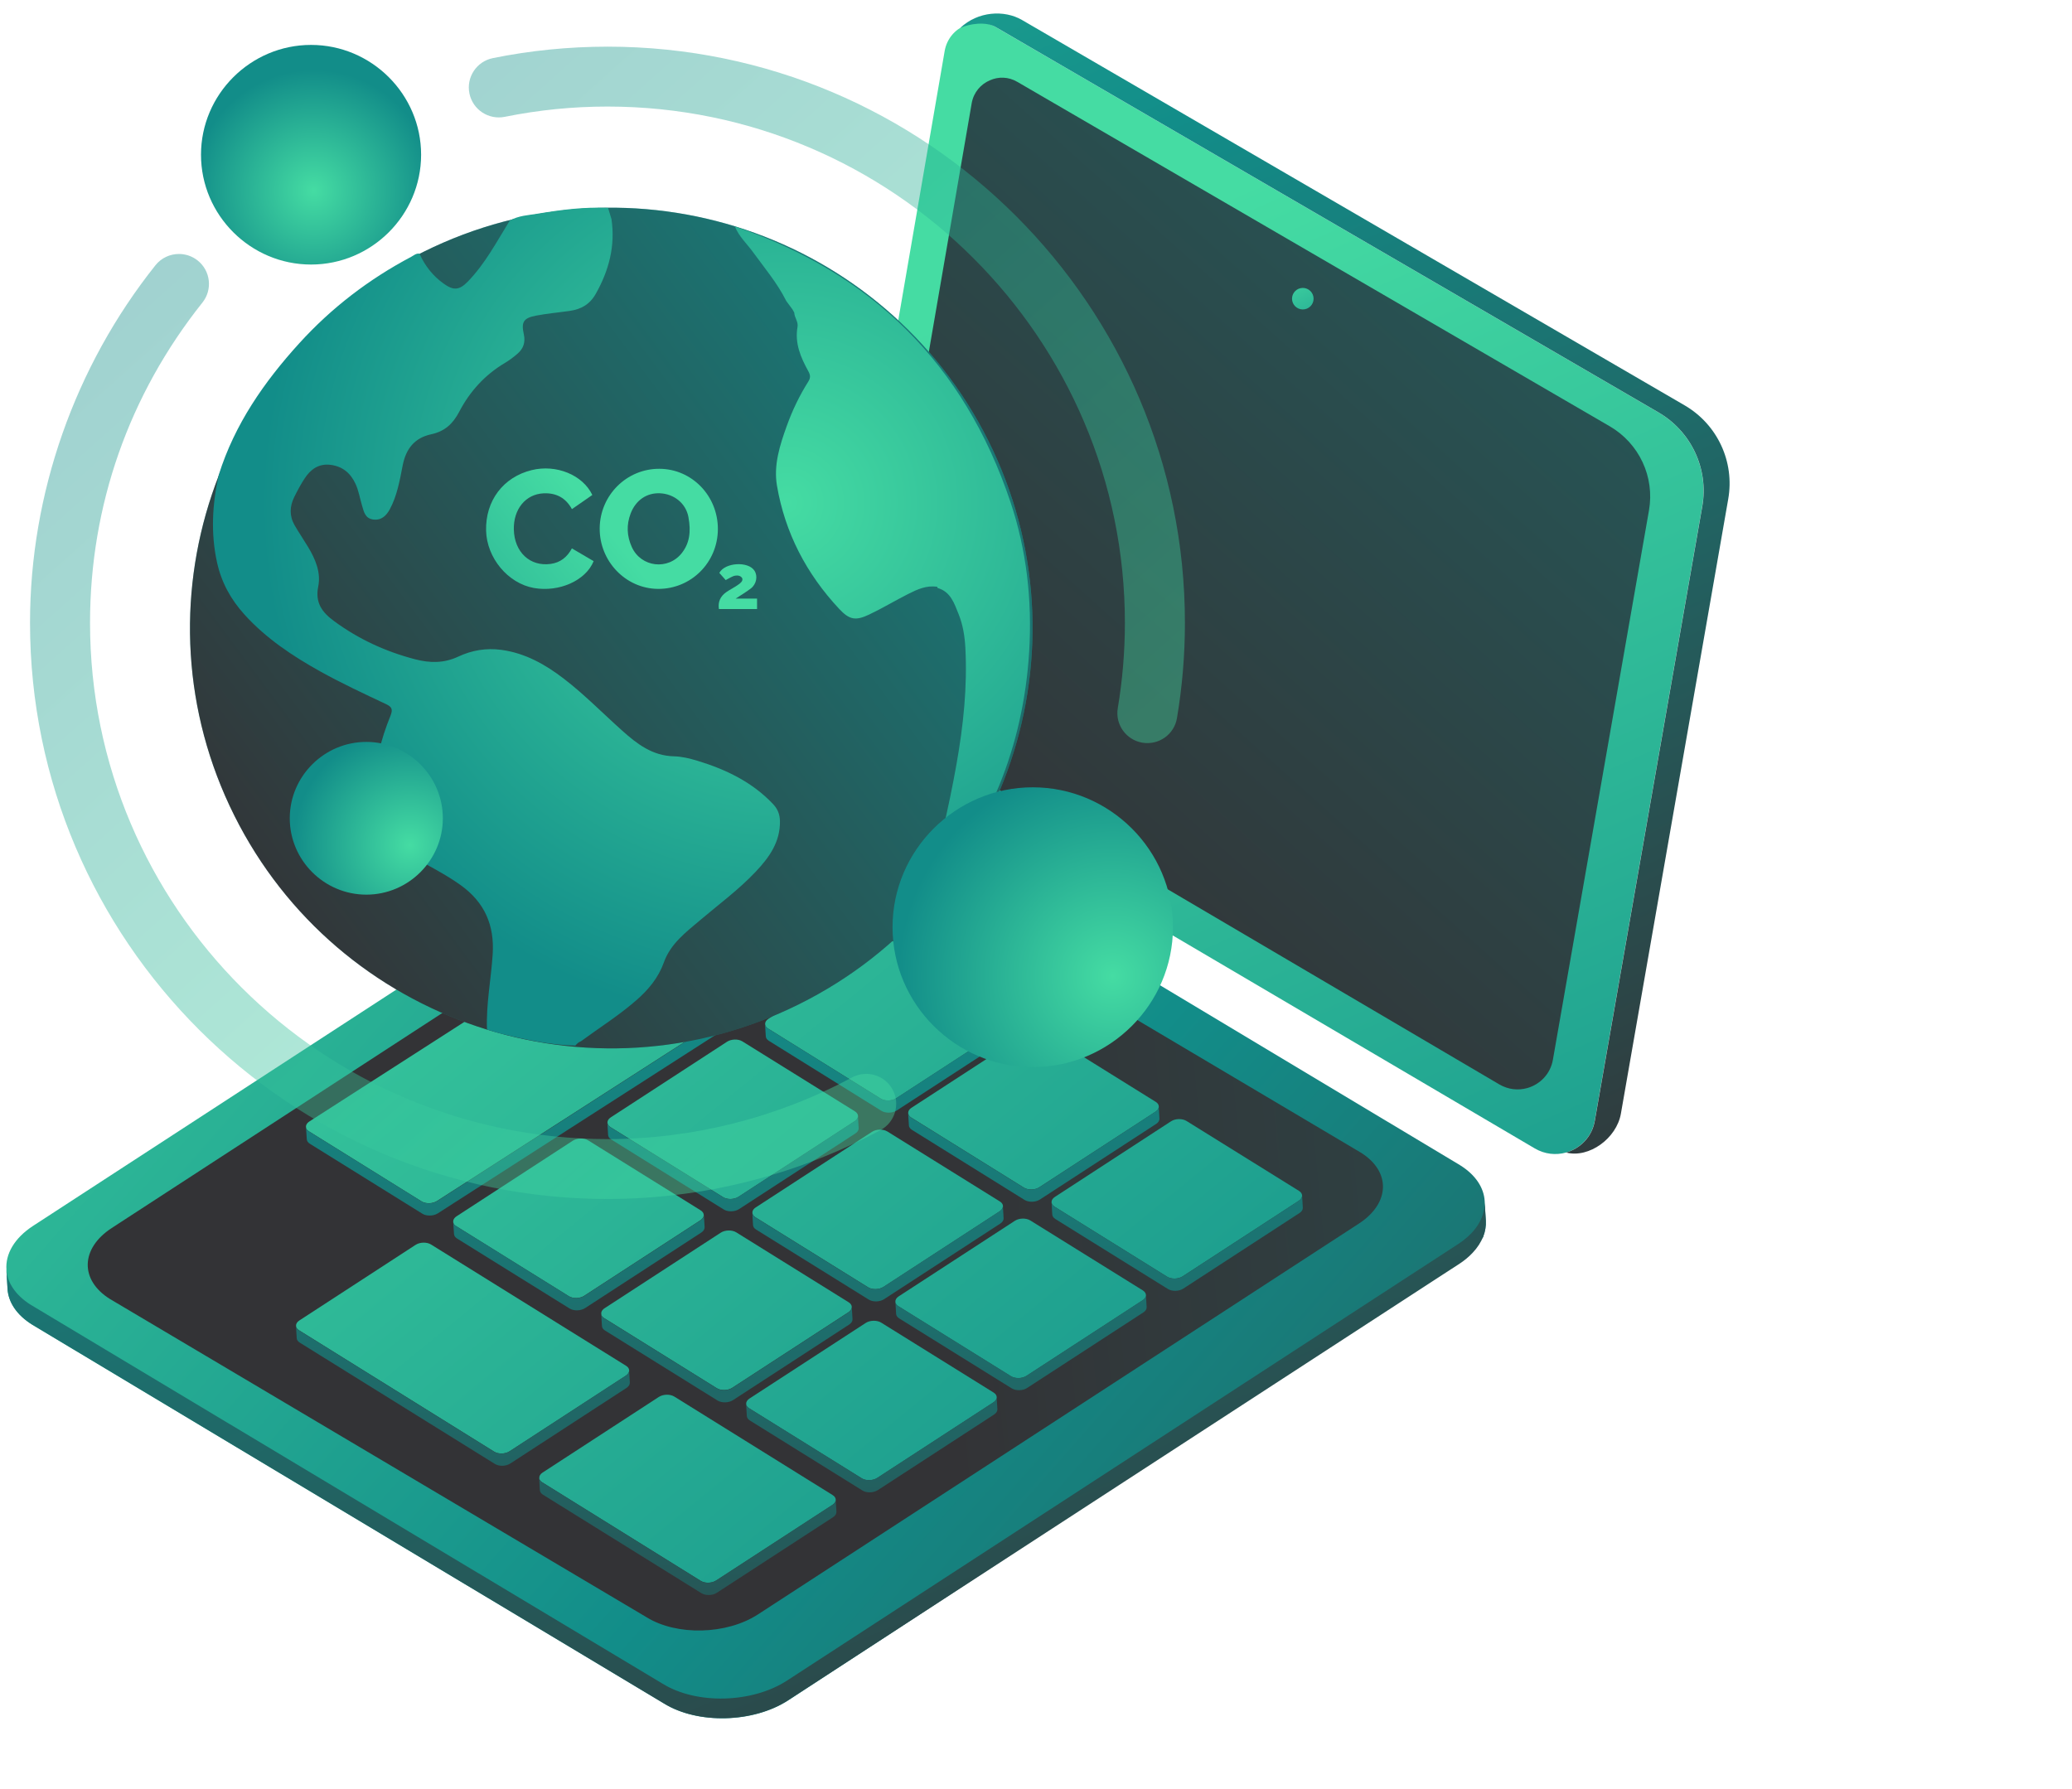 <svg width="110" height="95" viewBox="0 0 110 95" fill="none" xmlns="http://www.w3.org/2000/svg">
<g clip-path="url(#clip0_15_525)">
<path d="M55.528 51.959L55.543 51.728L55.528 51.959Z" fill="url(#paint0_linear_15_525)"/>
<path d="M78.746 65.661C78.853 65.385 78.897 65.103 78.883 64.824C78.863 64.475 78.842 64.127 78.819 63.778C78.821 63.782 78.821 63.786 78.821 63.788C78.783 63.08 78.347 62.39 77.508 61.869L43.985 41.761C42.187 40.643 39.228 40.717 37.373 41.922L1.759 65.092C0.753 65.747 0.279 66.6 0.343 67.424C0.342 67.411 0.34 67.399 0.34 67.389C0.36 67.737 0.382 68.086 0.402 68.434C0.443 69.141 0.879 69.825 1.716 70.344L35.241 90.451C37.035 91.567 39.992 91.495 41.849 90.287C41.849 90.287 79.224 65.959 78.746 65.661Z" fill="url(#paint1_linear_15_525)"/>
<path d="M76.306 67.869L77.457 67.122C77.741 66.937 77.98 66.738 78.178 66.526C78.438 66.252 78.626 65.959 78.74 65.661C78.847 65.384 78.892 65.102 78.878 64.823C78.858 64.475 78.836 64.126 78.814 63.777C78.816 63.782 78.816 63.785 78.816 63.788C78.815 63.798 78.814 63.81 78.817 63.818C78.819 63.833 78.819 63.848 78.818 63.861C78.819 63.871 78.819 63.88 78.819 63.888C78.819 63.903 78.819 63.918 78.818 63.933C78.817 63.943 78.817 63.948 78.817 63.957C78.815 64.014 78.811 64.072 78.803 64.127C78.802 64.135 78.802 64.142 78.8 64.151C78.799 64.166 78.797 64.181 78.793 64.197C78.793 64.206 78.791 64.217 78.788 64.227C78.785 64.239 78.783 64.253 78.78 64.265C78.779 64.278 78.775 64.289 78.772 64.302C78.769 64.312 78.767 64.328 78.764 64.338C78.761 64.351 78.758 64.362 78.755 64.372C78.751 64.387 78.748 64.401 78.744 64.413C78.741 64.423 78.739 64.437 78.736 64.447C78.731 64.46 78.726 64.473 78.724 64.486C78.722 64.498 78.716 64.509 78.713 64.52C78.71 64.534 78.703 64.545 78.698 64.56C78.695 64.57 78.691 64.582 78.686 64.592C78.682 64.604 78.676 64.62 78.672 64.632C78.668 64.642 78.662 64.654 78.658 64.666C78.654 64.678 78.648 64.692 78.642 64.704C78.638 64.714 78.632 64.728 78.628 64.738C78.621 64.75 78.616 64.763 78.609 64.774C78.605 64.786 78.597 64.799 78.591 64.811C78.585 64.822 78.579 64.835 78.575 64.845C78.568 64.857 78.562 64.871 78.554 64.883C78.547 64.894 78.542 64.906 78.535 64.916C78.528 64.931 78.52 64.944 78.512 64.957C78.508 64.966 78.5 64.975 78.494 64.989C78.485 65.003 78.473 65.019 78.464 65.035C78.459 65.042 78.453 65.049 78.45 65.058C78.434 65.082 78.418 65.105 78.403 65.128C78.397 65.135 78.396 65.139 78.391 65.145C78.377 65.164 78.366 65.181 78.353 65.2C78.347 65.207 78.339 65.214 78.335 65.223C78.321 65.237 78.31 65.253 78.301 65.267C78.292 65.278 78.282 65.285 78.276 65.294C78.265 65.308 78.253 65.322 78.242 65.336C78.242 65.338 78.242 65.341 78.24 65.34C78.231 65.349 78.226 65.357 78.217 65.365C78.206 65.378 78.195 65.391 78.186 65.404C78.177 65.415 78.168 65.425 78.159 65.433C78.147 65.448 78.133 65.46 78.122 65.473C78.114 65.482 78.104 65.492 78.095 65.501C78.082 65.514 78.07 65.528 78.056 65.541C78.048 65.549 78.037 65.559 78.027 65.568C78.014 65.582 78 65.595 77.986 65.608C77.978 65.616 77.968 65.624 77.959 65.635C77.943 65.648 77.93 65.66 77.916 65.675C77.906 65.683 77.897 65.692 77.885 65.699C77.871 65.712 77.855 65.724 77.842 65.737C77.831 65.748 77.82 65.755 77.809 65.764C77.796 65.776 77.779 65.788 77.766 65.801C77.755 65.81 77.744 65.819 77.733 65.828C77.717 65.841 77.701 65.852 77.687 65.865C77.676 65.874 77.665 65.882 77.654 65.89C77.636 65.902 77.616 65.916 77.598 65.929C77.589 65.938 77.58 65.944 77.571 65.949C77.551 65.964 77.531 65.978 77.511 65.99C77.502 65.999 77.492 66.005 77.484 66.01C77.453 66.031 77.424 66.049 77.396 66.07L41.783 89.238C39.926 90.446 36.969 90.518 35.174 89.402L1.65 69.295C1.622 69.279 1.597 69.263 1.571 69.245C1.557 69.236 1.541 69.227 1.527 69.216C1.516 69.209 1.506 69.202 1.494 69.195C1.48 69.184 1.465 69.173 1.45 69.163C1.439 69.157 1.429 69.149 1.421 69.141C1.404 69.132 1.391 69.121 1.376 69.109C1.365 69.103 1.358 69.095 1.349 69.089C1.332 69.077 1.317 69.066 1.302 69.052C1.296 69.047 1.288 69.041 1.279 69.034C1.265 69.023 1.25 69.009 1.236 68.998C1.227 68.992 1.222 68.985 1.215 68.981C1.199 68.967 1.185 68.956 1.171 68.942C1.165 68.936 1.156 68.929 1.15 68.925C1.136 68.911 1.121 68.898 1.108 68.884C1.101 68.879 1.094 68.873 1.089 68.868C1.075 68.855 1.062 68.841 1.046 68.827C1.04 68.821 1.036 68.816 1.029 68.809C1.015 68.795 1.002 68.781 0.986 68.768C0.982 68.761 0.978 68.757 0.971 68.752C0.958 68.736 0.944 68.722 0.929 68.708C0.927 68.705 0.923 68.701 0.92 68.697C0.905 68.68 0.891 68.666 0.876 68.648H0.874C0.793 68.552 0.722 68.457 0.658 68.357C0.656 68.352 0.654 68.35 0.652 68.346C0.641 68.33 0.633 68.315 0.624 68.299C0.619 68.292 0.615 68.286 0.614 68.282C0.605 68.266 0.597 68.253 0.589 68.237C0.585 68.23 0.58 68.224 0.576 68.217C0.568 68.201 0.562 68.189 0.554 68.175C0.549 68.167 0.545 68.159 0.541 68.151C0.535 68.138 0.529 68.125 0.523 68.112C0.519 68.104 0.515 68.094 0.511 68.086C0.505 68.073 0.499 68.06 0.492 68.047C0.488 68.038 0.484 68.029 0.48 68.021C0.476 68.007 0.47 67.995 0.466 67.984C0.463 67.974 0.458 67.964 0.455 67.954C0.451 67.943 0.445 67.93 0.441 67.917C0.437 67.909 0.435 67.897 0.431 67.889C0.427 67.876 0.423 67.865 0.42 67.851C0.416 67.84 0.414 67.829 0.41 67.818C0.406 67.808 0.403 67.796 0.401 67.783C0.397 67.772 0.395 67.761 0.392 67.748C0.39 67.737 0.386 67.728 0.384 67.717C0.381 67.704 0.379 67.691 0.375 67.68C0.374 67.669 0.372 67.657 0.371 67.647C0.365 67.624 0.362 67.604 0.358 67.582C0.356 67.574 0.356 67.569 0.356 67.564C0.353 67.547 0.35 67.529 0.347 67.511C0.347 67.502 0.346 67.494 0.345 67.487C0.344 67.472 0.341 67.457 0.34 67.442C0.338 67.434 0.338 67.427 0.339 67.418C0.338 67.405 0.336 67.393 0.335 67.383C0.355 67.732 0.377 68.08 0.397 68.429C0.438 69.135 0.875 69.82 1.711 70.339L35.236 90.445C37.031 91.561 39.988 91.489 41.844 90.282L76.306 67.869Z" fill="url(#paint2_linear_15_525)"/>
<path d="M72.242 61.202L43.761 44.307C42.15 43.305 39.499 43.371 37.836 44.453L5.933 65.207C4.27 66.289 4.228 67.976 5.839 68.978L34.32 85.872C35.927 86.871 38.579 86.806 40.241 85.724L72.146 64.97C73.806 63.887 73.849 62.201 72.242 61.202Z" fill="url(#paint3_linear_15_525)"/>
<path d="M40.795 54.099C40.67 54.18 40.612 54.286 40.62 54.388L40.62 54.382C40.621 54.409 40.629 54.436 40.639 54.462C40.639 54.462 40.639 54.462 40.639 54.464C40.641 54.469 40.643 54.473 40.647 54.477V54.48C40.649 54.484 40.651 54.488 40.656 54.493C40.656 54.493 40.656 54.495 40.658 54.495C40.66 54.5 40.662 54.504 40.664 54.508C40.666 54.508 40.666 54.511 40.666 54.513C40.67 54.516 40.672 54.519 40.677 54.524C40.677 54.524 40.677 54.527 40.679 54.529C40.681 54.531 40.685 54.535 40.687 54.54C40.69 54.54 40.69 54.542 40.692 54.542C40.694 54.547 40.698 54.551 40.703 54.553C40.702 54.556 40.705 54.556 40.704 54.558C40.709 54.561 40.713 54.564 40.716 54.569L40.719 54.572C40.723 54.576 40.727 54.578 40.732 54.583C40.734 54.583 40.734 54.585 40.734 54.585C40.741 54.59 40.745 54.592 40.748 54.597L40.75 54.599C40.763 54.606 40.774 54.614 40.786 54.622L46.76 58.339C46.981 58.477 47.347 58.469 47.578 58.319L53.748 54.306C53.777 54.284 53.804 54.264 53.828 54.242C53.835 54.235 53.84 54.231 53.845 54.225V54.223C53.85 54.219 53.854 54.212 53.858 54.209L53.861 54.205C53.866 54.2 53.867 54.196 53.872 54.191C53.872 54.189 53.872 54.189 53.875 54.187C53.877 54.183 53.881 54.178 53.884 54.173C53.884 54.173 53.884 54.171 53.886 54.171C53.889 54.164 53.891 54.16 53.893 54.156C53.893 54.154 53.896 54.152 53.896 54.152C53.898 54.148 53.901 54.143 53.903 54.14C53.903 54.138 53.905 54.135 53.905 54.133C53.908 54.129 53.908 54.124 53.909 54.121C53.909 54.118 53.91 54.116 53.912 54.116C53.912 54.109 53.915 54.106 53.914 54.102C53.914 54.102 53.916 54.099 53.916 54.097C53.917 54.093 53.919 54.088 53.919 54.082C53.919 54.082 53.921 54.08 53.921 54.078C53.922 54.074 53.922 54.068 53.922 54.061C53.925 54.048 53.925 54.034 53.924 54.024C53.918 53.935 53.864 53.852 53.762 53.788L47.788 50.071C47.563 49.932 47.197 49.938 46.967 50.088L40.795 54.099Z" fill="url(#paint4_linear_15_525)"/>
<path d="M28.63 78.507C28.63 78.507 28.63 78.509 28.63 78.511C28.63 78.513 28.632 78.519 28.632 78.519C28.632 78.522 28.633 78.527 28.633 78.527C28.636 78.53 28.636 78.532 28.635 78.535C28.637 78.539 28.637 78.542 28.639 78.543C28.639 78.548 28.641 78.55 28.643 78.552C28.643 78.554 28.645 78.56 28.645 78.56C28.647 78.562 28.647 78.564 28.649 78.567C28.651 78.572 28.653 78.573 28.653 78.575C28.655 78.58 28.657 78.581 28.657 78.584C28.659 78.586 28.661 78.589 28.664 78.592C28.664 78.594 28.666 78.597 28.668 78.598C28.67 78.601 28.672 78.603 28.672 78.606C28.674 78.61 28.678 78.611 28.681 78.617C28.681 78.619 28.683 78.619 28.685 78.622C28.687 78.626 28.689 78.629 28.693 78.633L28.695 78.635C28.7 78.64 28.704 78.644 28.708 78.649C28.731 78.673 28.758 78.696 28.791 78.714L37.199 83.941C37.422 84.083 37.788 84.074 38.02 83.924L44.19 79.911C44.196 79.906 44.206 79.9 44.212 79.896C44.212 79.894 44.214 79.894 44.214 79.894C44.22 79.889 44.227 79.883 44.232 79.879C44.235 79.879 44.235 79.877 44.237 79.877C44.242 79.873 44.248 79.868 44.253 79.864C44.253 79.862 44.255 79.862 44.255 79.86C44.26 79.856 44.267 79.851 44.272 79.845C44.272 79.845 44.272 79.845 44.274 79.843C44.279 79.839 44.283 79.834 44.288 79.829C44.288 79.829 44.29 79.829 44.29 79.827C44.295 79.823 44.299 79.816 44.302 79.812C44.304 79.812 44.304 79.81 44.304 79.81C44.309 79.806 44.313 79.799 44.316 79.796C44.318 79.794 44.318 79.794 44.318 79.791C44.323 79.787 44.325 79.78 44.33 79.777V79.775C44.335 79.771 44.336 79.764 44.339 79.758C44.339 79.758 44.339 79.758 44.339 79.756C44.343 79.752 44.345 79.745 44.348 79.74C44.35 79.733 44.352 79.73 44.355 79.723C44.355 79.72 44.355 79.721 44.355 79.721C44.358 79.714 44.359 79.708 44.359 79.701C44.364 79.682 44.367 79.665 44.367 79.645V79.643C44.368 79.638 44.368 79.633 44.368 79.626C44.363 79.539 44.309 79.453 44.205 79.389L35.798 74.158C35.575 74.02 35.204 74.027 34.973 74.18L28.806 78.193C28.681 78.273 28.624 78.377 28.631 78.48L28.631 78.475C28.627 78.487 28.629 78.495 28.63 78.507Z" fill="url(#paint5_linear_15_525)"/>
<path d="M61.353 58.507L55.38 54.79C55.157 54.652 54.791 54.66 54.56 54.81L48.391 58.823C48.224 58.93 48.179 59.082 48.245 59.209C48.25 59.215 48.252 59.22 48.256 59.225L48.256 59.227C48.26 59.232 48.264 59.236 48.267 59.24C48.266 59.243 48.268 59.243 48.268 59.243C48.273 59.248 48.275 59.252 48.279 59.257C48.279 59.259 48.279 59.259 48.281 59.261C48.285 59.266 48.288 59.27 48.292 59.272C48.294 59.275 48.294 59.275 48.294 59.275C48.298 59.28 48.303 59.283 48.307 59.288C48.31 59.288 48.309 59.291 48.309 59.291C48.316 59.296 48.32 59.3 48.324 59.305C48.327 59.305 48.327 59.305 48.327 59.307C48.333 59.312 48.338 59.316 48.343 59.321C48.356 59.33 48.369 59.339 48.383 59.347L54.356 63.062C54.579 63.2 54.945 63.194 55.175 63.044L61.345 59.031C61.367 59.014 61.388 59 61.405 58.983C61.408 58.981 61.408 58.981 61.41 58.981C61.415 58.974 61.419 58.97 61.426 58.965V58.963C61.431 58.959 61.437 58.953 61.44 58.949C61.442 58.947 61.442 58.947 61.445 58.945C61.447 58.941 61.451 58.936 61.456 58.932C61.456 58.93 61.458 58.928 61.458 58.928C61.463 58.923 61.465 58.919 61.467 58.916C61.47 58.913 61.472 58.911 61.472 58.909C61.475 58.904 61.477 58.902 61.479 58.898C61.481 58.895 61.484 58.893 61.484 58.889C61.486 58.887 61.489 58.885 61.489 58.88C61.492 58.878 61.494 58.873 61.496 58.871C61.496 58.866 61.496 58.866 61.498 58.864C61.501 58.86 61.501 58.855 61.502 58.852C61.503 58.85 61.503 58.85 61.503 58.847C61.549 58.727 61.499 58.596 61.353 58.507Z" fill="url(#paint6_linear_15_525)"/>
<path d="M68.964 63.238L62.991 59.524C62.765 59.385 62.4 59.391 62.169 59.541L56.002 63.557C55.771 63.705 55.767 63.94 55.99 64.078L61.962 67.794C62.186 67.932 62.551 67.925 62.784 67.775L68.952 63.761C69.182 63.611 69.186 63.379 68.964 63.238Z" fill="url(#paint7_linear_15_525)"/>
<path d="M31.928 69.829C31.93 69.831 31.93 69.833 31.93 69.836C31.932 69.841 31.934 69.843 31.934 69.847C31.936 69.849 31.938 69.851 31.938 69.854C31.94 69.858 31.94 69.861 31.942 69.862C31.944 69.864 31.947 69.868 31.949 69.87C31.948 69.873 31.951 69.875 31.95 69.877C31.953 69.88 31.955 69.885 31.957 69.886C31.959 69.888 31.961 69.892 31.961 69.892C31.963 69.894 31.965 69.899 31.97 69.901C31.97 69.903 31.972 69.906 31.974 69.907C31.976 69.909 31.978 69.914 31.981 69.915C31.983 69.918 31.985 69.92 31.987 69.921C31.989 69.924 31.991 69.928 31.995 69.93C31.998 69.932 32 69.935 32.002 69.936C32.004 69.939 32.007 69.941 32.011 69.942C32.013 69.945 32.016 69.948 32.018 69.949C32.022 69.951 32.024 69.954 32.026 69.957C32.031 69.96 32.033 69.962 32.038 69.964C32.04 69.966 32.042 69.969 32.044 69.969C32.048 69.974 32.053 69.975 32.056 69.978C32.058 69.98 32.06 69.983 32.063 69.984C32.069 69.987 32.075 69.99 32.082 69.996L38.055 73.712C38.276 73.85 38.647 73.84 38.875 73.69L45.043 69.679C45.049 69.672 45.058 69.668 45.062 69.662C45.067 69.66 45.068 69.658 45.071 69.656C45.075 69.653 45.079 69.651 45.084 69.647C45.086 69.645 45.09 69.641 45.093 69.639C45.095 69.636 45.099 69.634 45.101 69.632C45.104 69.628 45.108 69.623 45.112 69.621C45.115 69.619 45.117 69.617 45.117 69.615C45.122 69.61 45.126 69.606 45.129 69.604C45.131 69.602 45.133 69.6 45.134 69.597C45.138 69.593 45.142 69.591 45.145 69.586C45.147 69.584 45.147 69.582 45.149 69.582C45.152 69.575 45.156 69.571 45.159 69.568C45.161 69.568 45.161 69.566 45.161 69.566C45.166 69.561 45.17 69.555 45.172 69.551V69.549C45.177 69.545 45.179 69.538 45.184 69.532C45.205 69.495 45.217 69.451 45.218 69.41C45.219 69.406 45.219 69.403 45.219 69.401C45.219 69.396 45.219 69.39 45.219 69.39C45.214 69.301 45.16 69.218 45.059 69.154L39.085 65.437C38.86 65.298 38.492 65.307 38.261 65.457L32.096 69.468C31.951 69.563 31.895 69.688 31.929 69.806L31.928 69.808C31.925 69.819 31.925 69.824 31.928 69.829Z" fill="url(#paint8_linear_15_525)"/>
<path d="M39.611 74.545C39.613 74.578 39.622 74.608 39.636 74.639C39.639 74.642 39.639 74.642 39.639 74.644C39.641 74.647 39.642 74.651 39.645 74.655C39.647 74.657 39.647 74.657 39.649 74.66C39.649 74.662 39.651 74.667 39.653 74.668C39.655 74.67 39.657 74.673 39.659 74.677C39.661 74.679 39.661 74.681 39.664 74.684C39.666 74.686 39.668 74.69 39.672 74.692C39.672 74.695 39.674 74.697 39.676 74.697C39.678 74.702 39.683 74.706 39.687 74.711C39.687 74.711 39.687 74.711 39.69 74.713C39.694 74.718 39.698 74.722 39.702 74.727C39.702 74.727 39.702 74.727 39.705 74.727C39.709 74.733 39.713 74.738 39.72 74.743C39.731 74.751 39.743 74.76 39.756 74.77C39.765 74.775 39.771 74.779 39.777 74.784L45.751 78.501C45.972 78.639 46.34 78.629 46.573 78.479L52.738 74.468C52.776 74.444 52.81 74.414 52.834 74.385C52.836 74.386 52.836 74.386 52.836 74.386C52.841 74.381 52.845 74.374 52.85 74.369C52.855 74.362 52.859 74.358 52.864 74.353C52.864 74.353 52.864 74.353 52.864 74.35C52.868 74.346 52.87 74.339 52.873 74.334C52.875 74.334 52.875 74.334 52.875 74.334C52.88 74.327 52.882 74.322 52.885 74.317V74.315C52.89 74.308 52.891 74.304 52.894 74.298C52.894 74.298 52.894 74.298 52.894 74.296C52.897 74.289 52.898 74.285 52.901 74.279C52.913 74.247 52.916 74.214 52.915 74.182L52.915 74.189C52.911 74.1 52.858 74.012 52.754 73.948L46.78 70.231C46.554 70.092 46.186 70.1 45.956 70.251L39.79 74.262C39.664 74.343 39.606 74.449 39.613 74.554L39.611 74.545Z" fill="url(#paint9_linear_15_525)"/>
<path d="M15.717 70.405C15.716 70.414 15.717 70.424 15.72 70.433C15.72 70.435 15.72 70.435 15.719 70.438C15.736 70.511 15.788 70.585 15.88 70.64L26.236 77.082C26.459 77.221 26.824 77.212 27.054 77.062L33.222 73.049C33.23 73.042 33.238 73.038 33.243 73.034C33.255 73.023 33.268 73.015 33.279 73.005L33.281 73.003C33.286 72.998 33.29 72.994 33.295 72.99C33.297 72.99 33.297 72.987 33.3 72.985C33.305 72.981 33.309 72.977 33.312 72.972C33.314 72.972 33.314 72.97 33.317 72.968C33.322 72.964 33.323 72.959 33.328 72.955C33.33 72.955 33.33 72.953 33.33 72.953C33.335 72.946 33.337 72.944 33.341 72.939C33.341 72.937 33.344 72.935 33.344 72.933C33.349 72.928 33.351 72.924 33.353 72.919C33.355 72.919 33.356 72.917 33.358 72.915C33.361 72.911 33.363 72.906 33.365 72.903C33.365 72.901 33.367 72.901 33.367 72.899C33.37 72.894 33.372 72.89 33.374 72.886C33.374 72.884 33.377 72.884 33.377 72.882C33.379 72.878 33.38 72.873 33.381 72.87C33.383 72.868 33.383 72.866 33.384 72.863C33.386 72.859 33.389 72.854 33.388 72.851C33.391 72.849 33.391 72.849 33.391 72.847C33.391 72.842 33.394 72.838 33.395 72.834C33.395 72.832 33.395 72.827 33.395 72.825C33.398 72.821 33.398 72.816 33.398 72.815C33.401 72.795 33.404 72.778 33.402 72.758C33.402 72.76 33.402 72.763 33.402 72.765C33.398 72.676 33.345 72.588 33.238 72.524L22.881 66.082C22.658 65.944 22.292 65.953 22.062 66.103L15.892 70.117C15.767 70.198 15.709 70.304 15.717 70.405Z" fill="url(#paint10_linear_15_525)"/>
<path d="M33.394 72.817C33.394 72.819 33.394 72.824 33.391 72.827C33.391 72.829 33.391 72.834 33.391 72.837C33.388 72.841 33.386 72.846 33.387 72.849C33.387 72.851 33.387 72.851 33.384 72.853C33.384 72.858 33.381 72.862 33.38 72.866C33.38 72.868 33.379 72.87 33.377 72.872C33.377 72.877 33.374 72.881 33.373 72.885C33.373 72.887 33.37 72.887 33.37 72.889C33.368 72.894 33.365 72.898 33.364 72.902C33.364 72.904 33.362 72.904 33.362 72.906C33.359 72.91 33.356 72.915 33.355 72.918C33.352 72.92 33.352 72.922 33.35 72.922C33.347 72.927 33.344 72.931 33.341 72.936C33.341 72.938 33.338 72.94 33.338 72.942C33.333 72.947 33.332 72.951 33.327 72.956C33.327 72.956 33.327 72.958 33.324 72.958C33.319 72.962 33.318 72.967 33.313 72.971C33.31 72.973 33.31 72.975 33.308 72.975C33.305 72.979 33.301 72.984 33.297 72.988C33.294 72.99 33.294 72.993 33.291 72.993C33.286 72.997 33.283 73.001 33.278 73.006L33.275 73.008C33.264 73.018 33.251 73.027 33.24 73.037C33.233 73.041 33.227 73.045 33.218 73.052L27.051 77.065C26.82 77.215 26.455 77.223 26.232 77.085L15.876 70.643C15.784 70.587 15.73 70.516 15.715 70.441C15.715 70.438 15.715 70.438 15.716 70.436C15.714 70.428 15.712 70.416 15.713 70.408C15.713 70.408 15.713 70.408 15.713 70.41C15.725 70.626 15.737 70.843 15.752 71.058C15.755 71.147 15.811 71.23 15.915 71.294L26.271 77.734C26.494 77.873 26.859 77.864 27.09 77.714L33.257 73.701C33.382 73.621 33.441 73.516 33.437 73.415C33.424 73.198 33.41 72.984 33.398 72.77C33.398 72.768 33.398 72.765 33.398 72.763C33.4 72.781 33.398 72.798 33.394 72.817Z" fill="url(#paint11_linear_15_525)"/>
<path d="M53.919 54.058C53.918 54.065 53.918 54.071 53.918 54.076C53.917 54.078 53.915 54.08 53.915 54.08C53.914 54.087 53.912 54.09 53.913 54.095C53.913 54.097 53.91 54.099 53.91 54.099C53.91 54.104 53.908 54.108 53.908 54.114C53.906 54.114 53.906 54.116 53.905 54.118C53.903 54.123 53.903 54.127 53.901 54.131C53.901 54.133 53.899 54.135 53.899 54.138C53.896 54.142 53.894 54.146 53.892 54.15C53.892 54.15 53.89 54.152 53.889 54.154C53.887 54.158 53.884 54.163 53.883 54.169C53.88 54.169 53.88 54.171 53.88 54.171C53.877 54.177 53.874 54.182 53.871 54.185C53.869 54.187 53.869 54.187 53.868 54.189C53.864 54.194 53.862 54.198 53.857 54.203C53.855 54.205 53.855 54.205 53.855 54.207C53.85 54.211 53.846 54.218 53.841 54.221L53.841 54.223C53.836 54.23 53.832 54.234 53.825 54.239C53.8 54.261 53.774 54.283 53.744 54.303L47.575 58.316C47.344 58.467 46.977 58.472 46.756 58.336L40.782 54.62C40.77 54.613 40.759 54.603 40.747 54.597C40.747 54.594 40.747 54.594 40.745 54.594C40.74 54.589 40.736 54.588 40.73 54.583C40.73 54.583 40.73 54.58 40.728 54.58C40.724 54.575 40.719 54.574 40.715 54.569L40.713 54.566C40.709 54.561 40.704 54.558 40.701 54.555C40.701 54.553 40.699 54.553 40.699 54.55C40.695 54.548 40.69 54.544 40.688 54.539C40.686 54.539 40.686 54.537 40.684 54.537C40.681 54.532 40.677 54.528 40.675 54.526C40.673 54.523 40.673 54.521 40.673 54.521C40.669 54.516 40.667 54.513 40.662 54.51C40.662 54.508 40.662 54.505 40.66 54.505C40.658 54.501 40.656 54.497 40.654 54.492C40.652 54.492 40.652 54.49 40.652 54.49C40.647 54.485 40.646 54.481 40.644 54.477V54.474C40.639 54.469 40.637 54.466 40.635 54.461C40.636 54.459 40.636 54.459 40.636 54.459C40.626 54.433 40.618 54.407 40.616 54.379L40.616 54.385L40.655 55.03C40.661 55.117 40.714 55.203 40.82 55.269L46.794 58.986C47.015 59.121 47.382 59.114 47.612 58.964L53.782 54.95C53.904 54.871 53.962 54.766 53.957 54.666L53.918 54.017C53.923 54.032 53.922 54.046 53.919 54.058Z" fill="url(#paint12_linear_15_525)"/>
<path d="M44.405 80.277C44.391 80.061 44.379 79.844 44.366 79.628V79.626C44.366 79.632 44.365 79.638 44.365 79.643V79.645C44.364 79.665 44.361 79.682 44.356 79.701C44.356 79.708 44.353 79.713 44.352 79.72C44.352 79.72 44.352 79.72 44.352 79.722C44.349 79.729 44.347 79.733 44.345 79.739C44.342 79.746 44.341 79.752 44.336 79.756C44.336 79.758 44.336 79.758 44.336 79.758C44.333 79.765 44.331 79.771 44.327 79.775V79.778C44.322 79.782 44.32 79.788 44.315 79.792C44.315 79.794 44.315 79.794 44.313 79.796C44.31 79.8 44.306 79.807 44.301 79.811C44.301 79.811 44.301 79.813 44.298 79.813C44.296 79.817 44.292 79.824 44.287 79.827C44.287 79.829 44.285 79.829 44.285 79.829C44.279 79.836 44.276 79.84 44.271 79.843C44.268 79.845 44.268 79.845 44.268 79.845C44.263 79.852 44.257 79.856 44.252 79.861C44.252 79.863 44.25 79.863 44.25 79.865C44.245 79.87 44.239 79.874 44.234 79.878C44.232 79.878 44.231 79.88 44.229 79.88C44.224 79.884 44.218 79.891 44.211 79.895C44.211 79.895 44.209 79.895 44.208 79.897C44.202 79.901 44.193 79.908 44.187 79.912L38.017 83.925C37.786 84.076 37.419 84.084 37.196 83.943L28.789 78.714C28.757 78.696 28.73 78.673 28.707 78.649C28.702 78.644 28.698 78.64 28.694 78.635L28.691 78.633C28.687 78.628 28.685 78.626 28.683 78.622C28.681 78.619 28.679 78.619 28.679 78.617C28.677 78.612 28.672 78.611 28.67 78.606C28.67 78.604 28.668 78.601 28.666 78.599C28.664 78.596 28.662 78.593 28.662 78.593C28.66 78.588 28.657 78.586 28.655 78.584C28.655 78.582 28.653 78.58 28.651 78.576C28.651 78.574 28.649 78.571 28.647 78.567C28.645 78.565 28.645 78.563 28.643 78.56C28.643 78.558 28.641 78.552 28.641 78.552C28.639 78.549 28.637 78.547 28.637 78.543C28.635 78.541 28.635 78.539 28.633 78.535C28.633 78.532 28.633 78.53 28.631 78.528C28.631 78.526 28.629 78.52 28.629 78.52C28.629 78.518 28.628 78.512 28.628 78.512C28.628 78.51 28.628 78.507 28.628 78.507C28.626 78.496 28.625 78.487 28.624 78.477L28.624 78.482C28.637 78.698 28.648 78.912 28.66 79.129C28.666 79.218 28.722 79.303 28.825 79.368L37.233 84.596C37.456 84.735 37.822 84.729 38.053 84.579L44.222 80.566C44.352 80.484 44.41 80.378 44.405 80.277Z" fill="url(#paint13_linear_15_525)"/>
<path d="M61.495 58.867C61.493 58.869 61.493 58.869 61.492 58.873C61.49 58.876 61.487 58.88 61.486 58.882C61.486 58.887 61.483 58.889 61.481 58.891C61.481 58.896 61.478 58.898 61.476 58.9C61.473 58.905 61.471 58.907 61.469 58.911C61.469 58.914 61.467 58.916 61.464 58.918C61.462 58.922 61.459 58.927 61.455 58.93C61.455 58.93 61.453 58.932 61.453 58.934C61.448 58.939 61.444 58.943 61.442 58.948C61.439 58.95 61.439 58.95 61.437 58.952C61.434 58.956 61.428 58.963 61.423 58.966V58.968C61.416 58.972 61.412 58.977 61.407 58.983C61.404 58.983 61.404 58.983 61.402 58.986C61.384 59.002 61.364 59.016 61.342 59.033L55.172 63.047C54.942 63.197 54.575 63.202 54.353 63.064L48.38 59.35C48.366 59.341 48.353 59.332 48.34 59.323C48.334 59.318 48.329 59.314 48.324 59.309C48.324 59.307 48.324 59.307 48.322 59.307C48.317 59.302 48.313 59.298 48.306 59.293C48.306 59.293 48.307 59.291 48.304 59.291C48.3 59.285 48.296 59.282 48.291 59.277C48.291 59.277 48.291 59.277 48.289 59.274C48.285 59.272 48.282 59.268 48.278 59.263C48.276 59.261 48.276 59.261 48.276 59.259C48.272 59.254 48.27 59.25 48.265 59.245C48.265 59.245 48.263 59.245 48.263 59.243C48.262 59.238 48.257 59.234 48.253 59.229V59.227C48.248 59.222 48.247 59.216 48.242 59.211C48.226 59.178 48.214 59.144 48.213 59.109L48.252 59.759C48.258 59.848 48.311 59.933 48.417 59.998L54.389 63.714C54.613 63.852 54.979 63.844 55.209 63.694L61.377 59.681C61.501 59.601 61.558 59.499 61.553 59.397C61.541 59.181 61.527 58.964 61.515 58.745C61.518 58.782 61.51 58.816 61.497 58.85C61.496 58.852 61.496 58.852 61.496 58.854C61.498 58.858 61.498 58.862 61.495 58.867Z" fill="url(#paint14_linear_15_525)"/>
<path d="M62.785 67.775C62.552 67.925 62.185 67.931 61.963 67.794L55.99 64.078C55.886 64.014 55.83 63.928 55.826 63.839L55.863 64.491C55.868 64.58 55.925 64.663 56.028 64.73L62.001 68.444C62.224 68.583 62.592 68.575 62.82 68.425L68.99 64.411C69.112 64.334 69.172 64.229 69.164 64.129C69.152 63.911 69.141 63.694 69.126 63.477C69.133 63.579 69.076 63.681 68.951 63.761L62.785 67.775Z" fill="url(#paint15_linear_15_525)"/>
<path d="M38.595 55.318L32.427 59.331C32.255 59.444 32.207 59.602 32.29 59.733V59.735C32.292 59.739 32.297 59.743 32.301 59.748C32.301 59.751 32.301 59.751 32.303 59.751C32.305 59.756 32.307 59.759 32.312 59.764C32.314 59.767 32.314 59.767 32.316 59.769C32.318 59.771 32.32 59.776 32.324 59.777C32.326 59.78 32.328 59.782 32.331 59.784C32.333 59.785 32.335 59.789 32.337 59.79C32.34 59.795 32.344 59.796 32.346 59.798C32.349 59.801 32.351 59.801 32.351 59.804C32.355 59.809 32.359 59.81 32.362 59.812C32.362 59.815 32.365 59.815 32.365 59.817C32.369 59.82 32.376 59.824 32.379 59.826C32.379 59.828 32.381 59.829 32.383 59.831C32.388 59.834 32.392 59.837 32.397 59.84C32.403 59.845 32.409 59.849 32.415 59.854L38.389 63.568C38.615 63.707 38.977 63.699 39.208 63.548L45.378 59.535C45.385 59.531 45.394 59.527 45.4 59.52C45.402 59.518 45.405 59.516 45.408 59.514C45.413 59.512 45.414 59.507 45.419 59.505C45.422 59.503 45.425 59.499 45.428 59.497C45.43 59.495 45.434 59.492 45.437 59.488C45.439 59.486 45.441 59.484 45.442 59.482C45.447 59.478 45.451 59.476 45.453 59.471C45.456 59.469 45.459 59.467 45.459 59.467C45.462 59.463 45.466 59.458 45.471 59.454C45.471 59.452 45.474 59.452 45.474 59.45C45.479 59.445 45.482 59.441 45.485 59.435C45.487 59.435 45.487 59.435 45.487 59.433C45.492 59.429 45.496 59.422 45.501 59.419C45.501 59.417 45.501 59.417 45.501 59.417C45.538 59.364 45.554 59.306 45.552 59.251C45.552 59.253 45.552 59.255 45.552 59.26C45.548 59.169 45.495 59.081 45.388 59.014L39.413 55.298C39.19 55.159 38.825 55.17 38.595 55.318Z" fill="url(#paint16_linear_15_525)"/>
<path d="M53.083 63.799L47.109 60.082C46.886 59.943 46.518 59.952 46.289 60.102L40.12 64.115C39.96 64.218 39.91 64.361 39.966 64.484C39.966 64.484 39.966 64.484 39.966 64.486C39.968 64.49 39.973 64.494 39.974 64.501C39.978 64.506 39.981 64.512 39.985 64.517V64.519C39.989 64.524 39.991 64.528 39.995 64.535C40.004 64.546 40.013 64.554 40.022 64.567C40.027 64.572 40.031 64.575 40.038 64.583C40.052 64.596 40.071 64.612 40.09 64.626C40.097 64.631 40.103 64.635 40.109 64.64L46.085 68.354C46.306 68.492 46.673 68.484 46.904 68.334L53.071 64.321C53.08 64.317 53.087 64.31 53.093 64.306C53.095 64.304 53.098 64.302 53.099 64.3C53.104 64.298 53.108 64.293 53.112 64.291C53.117 64.287 53.119 64.285 53.123 64.28C53.126 64.278 53.129 64.276 53.13 64.274C53.135 64.272 53.136 64.267 53.141 64.263C53.143 64.261 53.146 64.261 53.147 64.259C53.152 64.254 53.155 64.25 53.158 64.245C53.16 64.243 53.16 64.243 53.163 64.241C53.166 64.237 53.169 64.232 53.175 64.228C53.175 64.226 53.177 64.226 53.177 64.223C53.182 64.219 53.183 64.214 53.188 64.21C53.188 64.208 53.188 64.208 53.191 64.208C53.193 64.201 53.197 64.197 53.2 64.192H53.202C53.205 64.185 53.206 64.181 53.211 64.175C53.285 64.046 53.242 63.897 53.083 63.799Z" fill="url(#paint17_linear_15_525)"/>
<path d="M60.672 68.521L54.699 64.807C54.475 64.668 54.11 64.674 53.879 64.824L47.709 68.838C47.585 68.917 47.528 69.022 47.535 69.124V69.121C47.534 69.126 47.534 69.131 47.534 69.134C47.534 69.134 47.534 69.136 47.536 69.139C47.536 69.141 47.536 69.141 47.536 69.143C47.535 69.148 47.537 69.151 47.537 69.156C47.537 69.158 47.537 69.158 47.539 69.161C47.539 69.165 47.541 69.169 47.543 69.174C47.543 69.174 47.543 69.176 47.543 69.179C47.545 69.183 47.545 69.187 47.546 69.191L47.549 69.194C47.55 69.199 47.55 69.202 47.555 69.207C47.555 69.209 47.554 69.209 47.556 69.212C47.559 69.216 47.561 69.22 47.56 69.225C47.563 69.225 47.565 69.227 47.565 69.23C47.567 69.235 47.569 69.237 47.571 69.241C47.573 69.243 47.573 69.243 47.573 69.245C47.577 69.25 47.579 69.254 47.582 69.256C47.584 69.259 47.584 69.259 47.586 69.261C47.588 69.266 47.592 69.27 47.594 69.272C47.596 69.275 47.596 69.277 47.599 69.278C47.601 69.282 47.605 69.286 47.61 69.291C47.61 69.291 47.612 69.291 47.611 69.294C47.616 69.299 47.62 69.302 47.624 69.305C47.623 69.307 47.624 69.307 47.626 69.309C47.63 69.312 47.634 69.316 47.64 69.321C47.64 69.321 47.64 69.323 47.642 69.323C47.646 69.328 47.651 69.332 47.656 69.335C47.656 69.337 47.658 69.337 47.658 69.337C47.671 69.346 47.684 69.355 47.697 69.364L53.67 73.078C53.895 73.217 54.261 73.211 54.492 73.061L60.659 69.048C60.675 69.037 60.691 69.027 60.704 69.017C60.709 69.011 60.718 69.007 60.723 69.001C60.729 68.995 60.736 68.991 60.741 68.985C60.752 68.975 60.763 68.962 60.772 68.952C60.772 68.952 60.772 68.952 60.772 68.949C60.777 68.945 60.781 68.938 60.783 68.935C60.786 68.933 60.786 68.933 60.786 68.933C60.788 68.926 60.792 68.921 60.795 68.918C60.797 68.916 60.797 68.914 60.797 68.914C60.8 68.91 60.802 68.904 60.807 68.899C60.807 68.897 60.807 68.897 60.809 68.895C60.812 68.891 60.812 68.886 60.813 68.883C60.816 68.881 60.816 68.879 60.816 68.876C60.819 68.874 60.819 68.869 60.822 68.866C60.824 68.864 60.824 68.862 60.824 68.859C60.827 68.855 60.827 68.851 60.828 68.847C60.828 68.845 60.829 68.843 60.829 68.84C60.831 68.838 60.831 68.834 60.832 68.83C60.832 68.828 60.834 68.826 60.835 68.821C60.835 68.819 60.835 68.817 60.835 68.812C60.838 68.81 60.838 68.805 60.838 68.803C60.838 68.801 60.839 68.798 60.839 68.796C60.842 68.691 60.787 68.594 60.672 68.521Z" fill="url(#paint18_linear_15_525)"/>
<path d="M45.495 59.417C45.495 59.417 45.495 59.417 45.495 59.42C45.49 59.424 45.486 59.431 45.482 59.434C45.481 59.436 45.481 59.436 45.479 59.436C45.476 59.443 45.473 59.447 45.468 59.45C45.468 59.452 45.465 59.452 45.465 59.455C45.46 59.459 45.456 59.463 45.454 59.468C45.451 59.468 45.449 59.47 45.448 59.472C45.445 59.477 45.442 59.478 45.437 59.483C45.434 59.485 45.432 59.487 45.431 59.49C45.428 59.494 45.424 59.496 45.422 59.498C45.42 59.5 45.416 59.504 45.413 59.507C45.408 59.509 45.407 59.513 45.402 59.515C45.397 59.517 45.396 59.519 45.394 59.521C45.388 59.528 45.378 59.532 45.372 59.536L39.202 63.55C38.972 63.7 38.609 63.709 38.384 63.569L32.409 59.855C32.403 59.85 32.398 59.846 32.391 59.841C32.386 59.839 32.382 59.835 32.377 59.832C32.375 59.83 32.373 59.83 32.373 59.828C32.369 59.825 32.362 59.821 32.359 59.819C32.359 59.817 32.357 59.816 32.357 59.814C32.352 59.812 32.348 59.809 32.345 59.805C32.345 59.803 32.343 59.803 32.34 59.8C32.338 59.798 32.334 59.795 32.332 59.792C32.33 59.789 32.327 59.787 32.325 59.785C32.323 59.784 32.321 59.78 32.318 59.779C32.314 59.776 32.312 59.773 32.31 59.77C32.308 59.768 32.308 59.768 32.306 59.765C32.301 59.76 32.299 59.757 32.297 59.752C32.295 59.752 32.295 59.752 32.295 59.75C32.291 59.745 32.286 59.741 32.284 59.736V59.734C32.259 59.697 32.248 59.657 32.245 59.616C32.257 59.835 32.271 60.051 32.284 60.268C32.289 60.355 32.343 60.441 32.446 60.505L38.42 64.222C38.646 64.361 39.008 64.352 39.238 64.202L45.408 60.188C45.533 60.109 45.59 60.004 45.585 59.905C45.572 59.69 45.559 59.476 45.546 59.262C45.546 59.257 45.546 59.255 45.547 59.252C45.549 59.307 45.531 59.365 45.495 59.417Z" fill="url(#paint19_linear_15_525)"/>
<path d="M53.195 64.194H53.193C53.19 64.201 53.186 64.205 53.184 64.21C53.181 64.21 53.181 64.21 53.181 64.212C53.176 64.217 53.175 64.221 53.17 64.225C53.169 64.228 53.167 64.228 53.167 64.23C53.162 64.234 53.158 64.238 53.156 64.243C53.153 64.245 53.153 64.245 53.151 64.247C53.148 64.251 53.144 64.256 53.14 64.26C53.137 64.262 53.135 64.262 53.134 64.264C53.129 64.269 53.127 64.273 53.123 64.276C53.12 64.278 53.118 64.28 53.116 64.282C53.112 64.286 53.11 64.288 53.105 64.293C53.101 64.295 53.097 64.299 53.092 64.301C53.09 64.303 53.087 64.305 53.086 64.307C53.08 64.312 53.072 64.318 53.064 64.322L46.896 68.335C46.666 68.486 46.299 68.492 46.078 68.356L40.102 64.641C40.095 64.636 40.088 64.632 40.083 64.627C40.064 64.613 40.044 64.598 40.03 64.585C40.024 64.578 40.019 64.573 40.015 64.568C40.004 64.557 39.996 64.549 39.988 64.537C39.984 64.531 39.982 64.526 39.978 64.521V64.519C39.974 64.514 39.971 64.508 39.967 64.503C39.965 64.496 39.961 64.492 39.959 64.487C39.959 64.485 39.959 64.485 39.959 64.485C39.947 64.457 39.94 64.429 39.938 64.399L39.977 65.051C39.98 65.14 40.036 65.225 40.141 65.29L46.117 69.006C46.338 69.144 46.705 69.137 46.935 68.987L53.103 64.973C53.227 64.893 53.285 64.789 53.28 64.689L53.241 64.037C53.243 64.085 53.231 64.132 53.205 64.179C53.2 64.182 53.197 64.187 53.195 64.194Z" fill="url(#paint20_linear_15_525)"/>
<path d="M60.835 68.805C60.835 68.809 60.835 68.812 60.835 68.814C60.834 68.819 60.832 68.821 60.832 68.823C60.831 68.828 60.831 68.832 60.829 68.833C60.829 68.835 60.828 68.838 60.828 68.84C60.826 68.844 60.825 68.849 60.824 68.852C60.824 68.855 60.824 68.857 60.821 68.859C60.819 68.863 60.818 68.868 60.816 68.869C60.816 68.871 60.816 68.874 60.814 68.876C60.811 68.88 60.811 68.885 60.809 68.888C60.807 68.891 60.807 68.891 60.806 68.893C60.802 68.897 60.8 68.904 60.797 68.907C60.797 68.907 60.797 68.909 60.795 68.912C60.792 68.916 60.788 68.921 60.786 68.926C60.786 68.926 60.786 68.926 60.783 68.928C60.781 68.933 60.777 68.939 60.772 68.943C60.772 68.945 60.772 68.945 60.772 68.945C60.763 68.956 60.752 68.968 60.741 68.979C60.736 68.986 60.73 68.99 60.723 68.995C60.718 69.002 60.709 69.005 60.704 69.011C60.691 69.022 60.675 69.032 60.659 69.042L54.492 73.055C54.261 73.205 53.895 73.211 53.67 73.072L47.697 69.358C47.684 69.349 47.672 69.34 47.658 69.331C47.658 69.331 47.656 69.331 47.656 69.329C47.65 69.326 47.645 69.322 47.642 69.317C47.64 69.317 47.64 69.314 47.64 69.314C47.633 69.309 47.629 69.305 47.625 69.303C47.623 69.3 47.623 69.3 47.624 69.298C47.619 69.296 47.615 69.292 47.612 69.287C47.612 69.285 47.609 69.285 47.609 69.285C47.605 69.28 47.601 69.276 47.599 69.272C47.596 69.272 47.596 69.269 47.594 69.266C47.592 69.264 47.588 69.26 47.586 69.255C47.584 69.253 47.584 69.253 47.582 69.25C47.579 69.248 47.577 69.243 47.573 69.239C47.573 69.237 47.573 69.237 47.571 69.235C47.569 69.23 47.567 69.228 47.565 69.224C47.565 69.222 47.563 69.219 47.561 69.219C47.561 69.214 47.559 69.211 47.557 69.206C47.555 69.203 47.555 69.203 47.555 69.201C47.55 69.196 47.55 69.193 47.548 69.188L47.546 69.186C47.545 69.181 47.545 69.177 47.542 69.173C47.543 69.171 47.543 69.168 47.543 69.168C47.541 69.163 47.539 69.16 47.539 69.155C47.537 69.152 47.537 69.152 47.537 69.15C47.537 69.146 47.536 69.142 47.536 69.138C47.536 69.135 47.536 69.135 47.536 69.133C47.534 69.13 47.534 69.128 47.534 69.128C47.534 69.124 47.534 69.119 47.535 69.115V69.118L47.574 69.768C47.577 69.857 47.633 69.94 47.736 70.007L53.709 73.721C53.934 73.86 54.3 73.854 54.529 73.701L60.698 69.69C60.823 69.611 60.88 69.506 60.873 69.406C60.86 69.187 60.849 68.971 60.836 68.754C60.836 68.764 60.836 68.774 60.836 68.784C60.835 68.787 60.835 68.789 60.835 68.791C60.838 68.799 60.838 68.804 60.835 68.805Z" fill="url(#paint21_linear_15_525)"/>
<path d="M24.073 64.958C24.076 64.961 24.078 64.966 24.08 64.967C24.08 64.969 24.082 64.971 24.082 64.974C24.084 64.979 24.086 64.98 24.088 64.983C24.088 64.985 24.09 64.987 24.093 64.988C24.092 64.993 24.094 64.996 24.096 64.999C24.098 65.002 24.101 65.002 24.101 65.004C24.103 65.009 24.105 65.011 24.107 65.015C24.109 65.017 24.111 65.017 24.113 65.02C24.115 65.025 24.117 65.027 24.12 65.028C24.122 65.031 24.124 65.033 24.127 65.035C24.128 65.039 24.131 65.042 24.133 65.043C24.137 65.046 24.139 65.048 24.141 65.049C24.143 65.052 24.146 65.054 24.148 65.056C24.15 65.058 24.154 65.061 24.157 65.062C24.159 65.065 24.161 65.068 24.166 65.071C24.168 65.073 24.17 65.075 24.174 65.077C24.177 65.08 24.179 65.082 24.183 65.084C24.188 65.086 24.19 65.089 24.195 65.09C24.197 65.092 24.199 65.095 24.201 65.095C24.208 65.1 24.213 65.104 24.22 65.109L30.196 68.826C30.419 68.965 30.787 68.956 31.018 68.803L37.185 64.795C37.191 64.789 37.199 64.784 37.207 64.78C37.21 64.776 37.212 64.773 37.216 64.771C37.218 64.769 37.222 64.765 37.224 64.763C37.229 64.76 37.233 64.756 37.235 64.754C37.238 64.752 37.242 64.75 37.244 64.748C37.249 64.744 37.25 64.739 37.255 64.737C37.257 64.735 37.26 64.733 37.26 64.73C37.265 64.726 37.269 64.722 37.273 64.717C37.273 64.717 37.276 64.715 37.276 64.713C37.281 64.709 37.285 64.704 37.288 64.7C37.29 64.7 37.29 64.698 37.292 64.696C37.295 64.691 37.299 64.687 37.301 64.683C37.303 64.683 37.304 64.681 37.304 64.681C37.309 64.674 37.31 64.67 37.315 64.667C37.315 64.667 37.315 64.665 37.318 64.662C37.32 64.658 37.323 64.653 37.324 64.65C37.327 64.648 37.327 64.648 37.327 64.648C37.329 64.641 37.332 64.638 37.334 64.633C37.336 64.631 37.336 64.629 37.336 64.629C37.339 64.625 37.34 64.62 37.342 64.615L37.343 64.612C37.345 64.606 37.347 64.602 37.347 64.598C37.35 64.596 37.35 64.596 37.35 64.593C37.35 64.589 37.353 64.585 37.352 64.581C37.354 64.579 37.354 64.576 37.355 64.574C37.355 64.569 37.357 64.565 37.358 64.561C37.358 64.557 37.358 64.555 37.361 64.551C37.361 64.549 37.361 64.547 37.361 64.545C37.361 64.538 37.362 64.532 37.361 64.525C37.361 64.518 37.362 64.512 37.362 64.505L37.362 64.51C37.356 64.421 37.303 64.333 37.197 64.269L31.224 60.552C31 60.413 30.634 60.424 30.404 60.574L24.239 64.585C24.088 64.684 24.032 64.818 24.073 64.938C24.075 64.941 24.075 64.943 24.077 64.945C24.07 64.952 24.073 64.958 24.073 64.958Z" fill="url(#paint22_linear_15_525)"/>
<path d="M24.103 65.529C24.108 65.616 24.162 65.701 24.264 65.765L30.24 69.482C30.463 69.62 30.832 69.61 31.062 69.46L37.23 65.449C37.352 65.369 37.412 65.264 37.407 65.162L37.368 64.515L37.368 64.51C37.368 64.517 37.367 64.523 37.367 64.53C37.367 64.537 37.366 64.542 37.367 64.549C37.367 64.551 37.367 64.554 37.366 64.556C37.364 64.56 37.364 64.563 37.363 64.566C37.363 64.571 37.36 64.575 37.36 64.579C37.36 64.581 37.36 64.583 37.357 64.585C37.357 64.59 37.354 64.594 37.355 64.598C37.355 64.6 37.355 64.6 37.353 64.602C37.352 64.607 37.35 64.611 37.348 64.617V64.619C37.345 64.626 37.344 64.629 37.342 64.634C37.342 64.634 37.342 64.636 37.339 64.638C37.336 64.643 37.334 64.647 37.332 64.653C37.332 64.653 37.332 64.653 37.33 64.655C37.327 64.659 37.324 64.664 37.323 64.667C37.321 64.669 37.321 64.671 37.321 64.671C37.316 64.676 37.314 64.68 37.309 64.686C37.309 64.686 37.309 64.688 37.307 64.688C37.304 64.692 37.3 64.697 37.298 64.7C37.295 64.702 37.295 64.704 37.293 64.704C37.29 64.709 37.287 64.713 37.282 64.718C37.282 64.72 37.279 64.722 37.279 64.722C37.274 64.727 37.27 64.731 37.265 64.735C37.265 64.737 37.263 64.74 37.261 64.742C37.256 64.744 37.254 64.748 37.249 64.752C37.247 64.755 37.242 64.757 37.241 64.759C37.239 64.761 37.235 64.765 37.23 64.767C37.227 64.769 37.224 64.774 37.221 64.776C37.217 64.778 37.215 64.78 37.213 64.784C37.204 64.789 37.197 64.792 37.191 64.799L31.024 68.808C30.793 68.96 30.424 68.969 30.201 68.83L24.226 65.113C24.219 65.108 24.213 65.104 24.207 65.099C24.204 65.099 24.202 65.097 24.2 65.094C24.196 65.091 24.194 65.089 24.189 65.088C24.184 65.085 24.182 65.083 24.18 65.081C24.178 65.079 24.174 65.076 24.171 65.075C24.167 65.072 24.165 65.069 24.163 65.067C24.16 65.064 24.156 65.061 24.154 65.06C24.151 65.058 24.149 65.055 24.147 65.054C24.145 65.052 24.14 65.049 24.138 65.048C24.136 65.045 24.134 65.043 24.132 65.039C24.13 65.037 24.128 65.035 24.125 65.033C24.123 65.031 24.121 65.028 24.119 65.025C24.117 65.022 24.114 65.022 24.112 65.02C24.11 65.015 24.108 65.013 24.106 65.009C24.106 65.007 24.104 65.007 24.102 65.004C24.1 64.999 24.098 64.997 24.098 64.993C24.096 64.991 24.094 64.988 24.094 64.988C24.091 64.985 24.089 64.983 24.087 64.979C24.087 64.977 24.085 64.974 24.086 64.972C24.083 64.969 24.081 64.966 24.079 64.963C24.079 64.961 24.077 64.955 24.077 64.955C24.075 64.953 24.075 64.951 24.073 64.948C24.065 64.926 24.062 64.905 24.06 64.883C24.076 65.095 24.091 65.312 24.103 65.529Z" fill="url(#paint23_linear_15_525)"/>
<path d="M16.257 59.925C16.259 59.928 16.262 59.932 16.264 59.933C16.264 59.935 16.266 59.938 16.266 59.941C16.268 59.945 16.27 59.947 16.272 59.949C16.272 59.951 16.274 59.954 16.276 59.955C16.276 59.96 16.278 59.962 16.28 59.966C16.282 59.968 16.285 59.968 16.285 59.97C16.287 59.975 16.289 59.977 16.291 59.981C16.293 59.983 16.295 59.983 16.297 59.986C16.299 59.991 16.302 59.993 16.304 59.995C16.306 59.997 16.308 60 16.311 60.001C16.312 60.005 16.315 60.008 16.317 60.009C16.321 60.012 16.323 60.014 16.325 60.016C16.328 60.018 16.33 60.021 16.332 60.022C16.334 60.025 16.339 60.027 16.341 60.029C16.343 60.031 16.345 60.034 16.35 60.037C16.352 60.039 16.354 60.042 16.359 60.043C16.361 60.046 16.363 60.048 16.367 60.05C16.372 60.052 16.374 60.055 16.379 60.056C16.381 60.059 16.383 60.061 16.385 60.061C16.392 60.066 16.397 60.07 16.404 60.075L22.38 63.792C22.603 63.931 22.971 63.922 23.202 63.77L45.951 49.153C45.958 49.147 45.965 49.142 45.973 49.138C45.976 49.134 45.978 49.131 45.982 49.129C45.984 49.127 45.988 49.123 45.99 49.121C45.995 49.119 45.999 49.114 46.001 49.112C46.004 49.11 46.009 49.108 46.01 49.106C46.015 49.102 46.016 49.097 46.021 49.095C46.023 49.093 46.026 49.091 46.026 49.089C46.031 49.084 46.035 49.08 46.04 49.075C46.04 49.075 46.042 49.073 46.042 49.071C46.047 49.067 46.051 49.063 46.054 49.058C46.056 49.058 46.056 49.056 46.058 49.054C46.061 49.049 46.065 49.045 46.067 49.041C46.069 49.041 46.07 49.039 46.07 49.039C46.075 49.032 46.076 49.028 46.081 49.025C46.081 49.025 46.081 49.023 46.084 49.02C46.087 49.016 46.089 49.011 46.09 49.008C46.093 49.006 46.093 49.006 46.093 49.006C46.095 48.999 46.098 48.995 46.1 48.991C46.102 48.989 46.102 48.987 46.102 48.987C46.105 48.983 46.106 48.978 46.109 48.973L46.109 48.97C46.111 48.963 46.113 48.96 46.113 48.955C46.116 48.953 46.116 48.953 46.116 48.951C46.116 48.946 46.119 48.942 46.118 48.938C46.12 48.936 46.12 48.934 46.121 48.931C46.121 48.927 46.123 48.922 46.124 48.919C46.124 48.914 46.124 48.912 46.127 48.909C46.127 48.907 46.127 48.904 46.127 48.902C46.128 48.895 46.128 48.889 46.127 48.883C46.128 48.876 46.128 48.87 46.129 48.863L46.128 48.868C46.123 48.779 46.069 48.691 45.964 48.626L39.99 44.91C39.767 44.77 39.401 44.782 39.17 44.932L16.423 59.551C16.272 59.65 16.216 59.784 16.257 59.904C16.259 59.906 16.259 59.908 16.261 59.911C16.254 59.919 16.257 59.925 16.257 59.925Z" fill="url(#paint24_linear_15_525)"/>
<path d="M16.287 60.495C16.293 60.582 16.346 60.667 16.448 60.732L22.424 64.449C22.647 64.587 23.016 64.577 23.247 64.427L45.996 49.808C46.118 49.728 46.178 49.623 46.173 49.521L46.134 48.874L46.134 48.869C46.134 48.876 46.134 48.882 46.133 48.889C46.133 48.895 46.132 48.901 46.133 48.908C46.133 48.91 46.133 48.913 46.132 48.915C46.13 48.919 46.13 48.922 46.129 48.925C46.129 48.93 46.126 48.934 46.126 48.938C46.126 48.94 46.126 48.943 46.123 48.945C46.123 48.949 46.12 48.953 46.122 48.957C46.121 48.959 46.121 48.959 46.119 48.962C46.119 48.966 46.116 48.971 46.114 48.976V48.979C46.111 48.986 46.11 48.989 46.108 48.993C46.108 48.993 46.108 48.995 46.105 48.998C46.102 49.002 46.1 49.007 46.098 49.013C46.098 49.013 46.098 49.013 46.096 49.015C46.093 49.019 46.091 49.023 46.089 49.027C46.087 49.029 46.087 49.031 46.087 49.031C46.082 49.035 46.08 49.04 46.075 49.046C46.075 49.046 46.075 49.048 46.073 49.048C46.07 49.052 46.066 49.057 46.064 49.06C46.062 49.062 46.061 49.064 46.059 49.064C46.057 49.069 46.053 49.073 46.048 49.077C46.048 49.08 46.045 49.082 46.045 49.082C46.04 49.086 46.037 49.091 46.032 49.095C46.032 49.097 46.029 49.099 46.027 49.102C46.022 49.104 46.02 49.108 46.015 49.112C46.013 49.114 46.008 49.117 46.007 49.119C46.005 49.121 46.001 49.125 45.996 49.127C45.994 49.129 45.99 49.133 45.987 49.136C45.983 49.138 45.981 49.14 45.979 49.145C45.97 49.149 45.963 49.153 45.957 49.159L23.208 63.776C22.977 63.928 22.608 63.937 22.386 63.798L16.41 60.081C16.403 60.076 16.397 60.073 16.391 60.068C16.388 60.068 16.386 60.065 16.384 60.062C16.38 60.06 16.378 60.057 16.373 60.056C16.368 60.053 16.366 60.051 16.364 60.05C16.362 60.047 16.358 60.045 16.355 60.043C16.351 60.041 16.349 60.037 16.347 60.035C16.345 60.033 16.34 60.03 16.338 60.029C16.336 60.026 16.333 60.024 16.331 60.023C16.329 60.02 16.325 60.017 16.322 60.016C16.32 60.014 16.318 60.011 16.316 60.008C16.314 60.005 16.312 60.003 16.31 60.001C16.308 59.999 16.305 59.996 16.303 59.993C16.301 59.99 16.299 59.99 16.296 59.988C16.294 59.983 16.292 59.98 16.29 59.977C16.291 59.975 16.288 59.975 16.286 59.972C16.284 59.967 16.282 59.965 16.282 59.961C16.28 59.959 16.278 59.956 16.278 59.956C16.276 59.953 16.273 59.951 16.271 59.947C16.271 59.945 16.269 59.942 16.27 59.94C16.267 59.937 16.265 59.934 16.263 59.931C16.263 59.929 16.261 59.923 16.261 59.923C16.259 59.921 16.259 59.919 16.257 59.916C16.249 59.894 16.246 59.873 16.244 59.851C16.26 60.062 16.275 60.279 16.287 60.495Z" fill="url(#paint25_linear_15_525)"/>
<path d="M31.957 70.413C31.961 70.503 32.017 70.588 32.121 70.652L38.095 74.369C38.316 74.504 38.684 74.497 38.915 74.347L45.082 70.334C45.204 70.254 45.264 70.149 45.259 70.047L45.22 69.4L45.221 69.395C45.221 69.398 45.221 69.398 45.221 69.398C45.22 69.4 45.22 69.404 45.22 69.408C45.22 69.41 45.219 69.412 45.219 69.417C45.218 69.459 45.206 69.5 45.184 69.539C45.179 69.546 45.178 69.552 45.173 69.556V69.558C45.17 69.563 45.167 69.57 45.161 69.573C45.161 69.573 45.161 69.575 45.159 69.575C45.157 69.579 45.153 69.584 45.15 69.589C45.148 69.589 45.147 69.592 45.145 69.594C45.143 69.598 45.139 69.6 45.134 69.604C45.134 69.606 45.132 69.609 45.129 69.611C45.127 69.613 45.123 69.617 45.118 69.622C45.118 69.624 45.115 69.626 45.113 69.629C45.108 69.63 45.105 69.635 45.102 69.639C45.099 69.641 45.096 69.643 45.093 69.645C45.091 69.648 45.087 69.652 45.084 69.654C45.08 69.659 45.076 69.661 45.071 69.662C45.069 69.665 45.067 69.667 45.063 69.669C45.058 69.676 45.049 69.68 45.043 69.686L38.876 73.697C38.648 73.848 38.276 73.856 38.056 73.719L32.082 70.003C32.076 69.998 32.07 69.994 32.063 69.991C32.061 69.989 32.059 69.986 32.057 69.985C32.052 69.982 32.048 69.98 32.045 69.976C32.042 69.976 32.04 69.973 32.038 69.971C32.033 69.968 32.031 69.966 32.027 69.965C32.025 69.96 32.023 69.957 32.018 69.956C32.016 69.954 32.014 69.951 32.012 69.95C32.007 69.947 32.005 69.945 32.003 69.943C32.001 69.941 31.999 69.938 31.996 69.937C31.992 69.934 31.99 69.931 31.988 69.928C31.985 69.926 31.983 69.923 31.981 69.922C31.979 69.92 31.977 69.916 31.974 69.914C31.972 69.912 31.971 69.908 31.971 69.908C31.966 69.905 31.964 69.902 31.962 69.899C31.962 69.897 31.96 69.894 31.957 69.893C31.955 69.891 31.953 69.886 31.951 69.885C31.951 69.882 31.949 69.88 31.949 69.877C31.947 69.875 31.945 69.87 31.943 69.869C31.941 69.867 31.941 69.864 31.939 69.861C31.939 69.859 31.937 69.856 31.934 69.853C31.935 69.849 31.933 69.847 31.931 69.843C31.931 69.841 31.931 69.838 31.929 69.836C31.927 69.831 31.927 69.828 31.925 69.823V69.821C31.92 69.803 31.916 69.785 31.916 69.768L31.957 70.413Z" fill="url(#paint26_linear_15_525)"/>
<path d="M52.899 74.274C52.897 74.281 52.895 74.284 52.892 74.291C52.892 74.293 52.892 74.293 52.892 74.293C52.889 74.3 52.888 74.303 52.883 74.31V74.312C52.88 74.317 52.879 74.322 52.873 74.329C52.873 74.329 52.873 74.329 52.871 74.329C52.868 74.335 52.867 74.341 52.862 74.346C52.862 74.348 52.862 74.348 52.862 74.348C52.857 74.355 52.853 74.359 52.848 74.364C52.843 74.371 52.84 74.376 52.834 74.38C52.834 74.38 52.834 74.38 52.832 74.38C52.807 74.41 52.774 74.439 52.737 74.463L46.572 78.474C46.339 78.624 45.969 78.633 45.749 78.496L39.775 74.78C39.769 74.775 39.764 74.771 39.755 74.766C39.741 74.757 39.729 74.748 39.718 74.738C39.712 74.733 39.707 74.729 39.703 74.722C39.7 74.722 39.7 74.722 39.7 74.722C39.696 74.717 39.692 74.713 39.688 74.708C39.686 74.706 39.686 74.706 39.686 74.706C39.681 74.701 39.677 74.697 39.675 74.692C39.672 74.692 39.67 74.69 39.671 74.688C39.666 74.685 39.664 74.681 39.662 74.679C39.66 74.677 39.66 74.674 39.658 74.672C39.656 74.667 39.653 74.664 39.651 74.663C39.649 74.661 39.647 74.655 39.647 74.655C39.645 74.653 39.645 74.653 39.643 74.65C39.641 74.645 39.639 74.642 39.637 74.639C39.637 74.637 39.637 74.637 39.635 74.635C39.621 74.604 39.611 74.573 39.61 74.54L39.609 74.545L39.648 75.19C39.654 75.28 39.708 75.362 39.812 75.429L45.786 79.146C46.007 79.284 46.375 79.274 46.605 79.124L52.773 75.113C52.895 75.031 52.957 74.926 52.95 74.826L52.911 74.18L52.911 74.173C52.913 74.21 52.911 74.243 52.899 74.274Z" fill="url(#paint27_linear_15_525)"/>
<path d="M90.368 26.886L84.662 59.514C84.513 60.377 83.884 60.989 83.138 61.2C82.603 61.349 82.014 61.294 81.48 60.981L46.53 40.416C44.958 39.49 44.126 37.694 44.432 35.898L50.153 2.697C50.271 2.053 50.695 1.575 51.23 1.348C51.733 1.12 52.338 1.128 52.865 1.442L88.042 21.898C89.787 22.917 90.714 24.902 90.368 26.886Z" fill="url(#paint28_linear_15_525)"/>
<path d="M87.543 27.098L82.442 56.269C82.308 57.041 81.746 57.588 81.079 57.777C80.601 57.91 80.074 57.861 79.596 57.581L48.348 39.194C46.943 38.367 46.198 36.76 46.472 35.155L51.588 5.471C51.693 4.896 52.073 4.468 52.55 4.265C53 4.062 53.541 4.069 54.012 4.349L85.463 22.638C87.023 23.549 87.852 25.324 87.543 27.098Z" fill="url(#paint29_linear_15_525)"/>
<path d="M91.748 26.509L86.051 59.138C85.823 60.44 84.369 61.514 83.143 61.2C83.89 60.989 84.519 60.377 84.667 59.514L90.373 26.886C90.719 24.902 89.792 22.917 88.047 21.898L52.869 1.442C52.343 1.128 51.48 1.256 50.977 1.484C51.919 0.592 53.317 0.517 54.252 1.058L89.43 21.521C91.175 22.533 92.102 24.525 91.748 26.509Z" fill="url(#paint30_linear_15_525)"/>
<path d="M69.165 16.432C69.481 16.432 69.737 16.176 69.737 15.861C69.737 15.545 69.481 15.289 69.165 15.289C68.848 15.289 68.592 15.545 68.592 15.861C68.592 16.176 68.848 16.432 69.165 16.432Z" fill="url(#paint31_linear_15_525)"/>
<path opacity="0.4" d="M12.435 43.296C6.93 32.264 11.429 18.866 22.484 13.372C33.539 7.879 46.964 12.369 52.468 23.402C57.973 34.434 53.473 47.832 42.419 53.325C31.364 58.819 17.939 54.329 12.435 43.296Z" fill="url(#paint32_radial_15_525)"/>
<path d="M12.435 43.296C6.93 32.264 11.429 18.866 22.484 13.372C33.539 7.879 46.964 12.369 52.468 23.402C57.973 34.434 53.473 47.832 42.419 53.325C31.364 58.819 17.939 54.329 12.435 43.296Z" fill="url(#paint33_linear_15_525)"/>
<path d="M5.073 46.087C5.099 46.067 5.125 46.047 5.151 46.026C5.126 46.047 5.1 46.068 5.073 46.087Z" fill="#1FBBCC"/>
<path d="M37.009 40.392C36.605 40.27 36.192 40.17 35.771 40.16C34.638 40.133 33.819 39.503 33.03 38.797C32.002 37.878 31.036 36.887 29.94 36.044C28.951 35.284 27.888 34.681 26.619 34.508C25.814 34.398 25.046 34.529 24.329 34.866C23.57 35.223 22.819 35.212 22.038 35.008C20.475 34.6 19.034 33.939 17.732 32.978C17.11 32.52 16.718 32.012 16.895 31.143C17.046 30.399 16.744 29.688 16.353 29.04C16.121 28.655 15.867 28.283 15.642 27.895C15.359 27.404 15.374 26.894 15.62 26.395C15.787 26.057 15.965 25.723 16.171 25.408C16.491 24.917 16.922 24.604 17.553 24.684C18.189 24.765 18.61 25.123 18.873 25.69C19.045 26.061 19.106 26.465 19.222 26.853C19.316 27.17 19.384 27.523 19.8 27.584C20.248 27.649 20.514 27.378 20.7 27.032C21.088 26.306 21.224 25.494 21.38 24.703C21.556 23.817 22.018 23.248 22.892 23.06C23.606 22.907 24.043 22.509 24.38 21.863C24.938 20.794 25.733 19.912 26.787 19.283C27.035 19.135 27.271 18.961 27.487 18.77C27.789 18.502 27.902 18.17 27.809 17.752C27.662 17.088 27.797 16.884 28.477 16.756C29.061 16.646 29.655 16.594 30.244 16.509C30.847 16.422 31.309 16.17 31.631 15.598C32.33 14.355 32.671 13.058 32.463 11.636C32.403 11.438 32.343 11.24 32.282 11.041C31.03 10.977 29.794 11.139 28.565 11.343C28.058 11.427 27.526 11.445 27.062 11.714C26.369 12.831 25.758 14.007 24.828 14.959C24.385 15.413 24.077 15.433 23.565 15.069C22.987 14.658 22.559 14.118 22.271 13.47C22.093 13.44 21.97 13.562 21.833 13.635C19.589 14.822 17.602 16.343 15.895 18.22C14.022 20.279 12.456 22.53 11.613 25.218C11.271 26.763 11.179 28.308 11.523 29.869C11.757 30.932 12.261 31.843 12.987 32.642C14.135 33.907 15.535 34.836 17.014 35.66C18.145 36.288 19.318 36.834 20.487 37.385C20.794 37.53 20.871 37.656 20.731 38.004C20.223 39.261 19.868 40.561 19.927 41.935C19.993 43.468 20.588 44.709 21.956 45.511C22.794 46.004 23.668 46.434 24.462 47.005C25.73 47.917 26.257 49.127 26.155 50.682C26.068 52.012 25.802 53.329 25.854 54.668C26.105 54.742 26.352 54.827 26.605 54.889C27.9 55.207 29.202 55.491 30.544 55.522C30.625 55.423 30.715 55.337 30.838 55.294C31.821 54.572 32.856 53.922 33.778 53.117C34.422 52.556 34.952 51.923 35.245 51.101C35.598 50.11 36.416 49.499 37.18 48.852C38.177 48.008 39.234 47.229 40.132 46.275C40.837 45.526 41.426 44.707 41.406 43.599C41.4 43.24 41.283 42.953 41.043 42.699C39.932 41.523 38.53 40.853 37.009 40.392Z" fill="url(#paint34_radial_15_525)"/>
<path d="M53.635 26.629C51.187 19.35 46.293 14.495 39.015 12.025C39.225 12.556 39.65 12.937 39.976 13.387C40.592 14.235 41.272 15.038 41.743 15.984C41.852 16.131 41.961 16.28 42.07 16.427C42.102 16.485 42.135 16.543 42.167 16.601L42.166 16.6C42.175 16.863 42.388 17.082 42.34 17.355C42.185 18.224 42.507 18.979 42.912 19.709C43.023 19.909 43.041 20.057 42.912 20.261C42.446 20.998 42.069 21.784 41.774 22.603C41.403 23.631 41.061 24.693 41.248 25.788C41.675 28.295 42.813 30.472 44.549 32.33C45.094 32.913 45.422 32.975 46.142 32.633C46.849 32.297 47.522 31.889 48.221 31.537C48.701 31.295 49.194 31.068 49.76 31.161C49.765 31.181 49.769 31.201 49.775 31.221C50.477 31.422 50.664 32.05 50.894 32.618C51.122 33.182 51.217 33.791 51.25 34.397C51.362 36.476 51.142 38.529 50.78 40.575C50.353 42.983 49.782 45.355 49.116 47.706C49.085 47.816 49.084 47.933 49.069 48.047C49.114 48.012 49.166 47.984 49.203 47.941C52.504 44.097 54.33 39.645 54.638 34.596C54.802 31.887 54.504 29.212 53.635 26.629Z" fill="url(#paint35_radial_15_525)"/>
<path d="M62.272 49.237C62.27 53.324 58.92 56.665 54.826 56.663C50.731 56.662 47.383 53.319 47.384 49.233C47.385 45.148 50.736 41.804 54.829 41.806C58.925 41.807 62.273 45.151 62.272 49.237Z" fill="url(#paint36_radial_15_525)"/>
<path d="M23.51 43.452C23.509 45.683 21.681 47.507 19.446 47.506C17.21 47.505 15.383 45.681 15.383 43.45C15.384 41.22 17.213 39.395 19.448 39.395C21.684 39.397 23.512 41.222 23.51 43.452Z" fill="url(#paint37_radial_15_525)"/>
<path d="M22.356 8.217C22.355 11.425 19.725 14.048 16.512 14.047C13.297 14.046 10.67 11.422 10.671 8.215C10.671 5.008 13.302 2.384 16.515 2.385C19.729 2.386 22.357 5.011 22.356 8.217Z" fill="url(#paint38_radial_15_525)"/>
<path opacity="0.4" d="M32.259 2.477C49.165 2.485 62.913 16.213 62.906 33.081C62.906 34.769 62.765 36.467 62.484 38.131C62.339 38.997 61.524 39.579 60.649 39.437C59.781 39.291 59.196 38.471 59.341 37.605C59.592 36.114 59.719 34.593 59.719 33.08C59.725 17.966 47.406 5.665 32.256 5.658C32.252 5.658 32.249 5.658 32.245 5.658C30.411 5.658 28.579 5.842 26.8 6.203C25.936 6.378 25.096 5.822 24.921 4.962C24.745 4.101 25.302 3.262 26.164 3.086C28.152 2.683 30.198 2.478 32.245 2.478C32.251 2.477 32.255 2.477 32.259 2.477ZM10.492 13.831C11.181 14.378 11.295 15.378 10.747 16.066C6.845 20.963 4.782 26.843 4.78 33.067C4.776 48.18 17.097 60.48 32.244 60.486C32.248 60.486 32.252 60.486 32.256 60.486C36.774 60.486 41.258 59.355 45.228 57.214C46.004 56.796 46.969 57.084 47.387 57.856C47.805 58.629 47.517 59.594 46.743 60.011C42.309 62.402 37.301 63.666 32.256 63.666C32.252 63.666 32.247 63.666 32.242 63.666C15.339 63.66 1.59 49.932 1.594 33.066C1.595 26.215 3.96 19.474 8.253 14.085C8.568 13.691 9.032 13.486 9.501 13.486C9.849 13.486 10.199 13.599 10.492 13.831Z" fill="url(#paint39_linear_15_525)"/>
<path d="M29.234 29.944C28.137 30.095 27.306 29.317 27.279 28.117C27.253 27.04 27.905 26.239 28.855 26.196C29.519 26.165 30.034 26.43 30.363 27.035C30.731 26.78 31.079 26.538 31.446 26.283C30.934 25.212 29.523 24.644 28.226 24.963C26.712 25.336 25.765 26.594 25.806 28.18C25.843 29.629 26.967 30.977 28.342 31.222C29.676 31.459 31.094 30.834 31.516 29.797C31.139 29.576 30.758 29.352 30.361 29.119C30.104 29.596 29.739 29.874 29.234 29.944Z" fill="url(#paint40_linear_15_525)"/>
<path d="M39.055 31.786C39.286 31.635 39.645 31.415 39.862 31.247C40.163 31.014 40.238 30.589 40.053 30.303C39.722 29.791 38.488 29.863 38.188 30.421C38.305 30.553 38.425 30.687 38.526 30.802C38.72 30.707 38.875 30.59 39.044 30.565C39.156 30.548 39.336 30.561 39.409 30.717C39.444 30.861 39.309 30.96 39.219 31.027C39.006 31.186 38.759 31.298 38.542 31.453C38.244 31.667 38.107 31.961 38.167 32.341C38.849 32.341 39.522 32.341 40.191 32.341C40.191 32.144 40.191 31.979 40.191 31.787C39.848 31.786 39.055 31.786 39.055 31.786Z" fill="url(#paint41_linear_15_525)"/>
<path d="M35.005 24.893C33.268 24.887 31.855 26.294 31.837 28.046C31.82 29.802 33.218 31.258 34.933 31.27C36.689 31.282 38.106 29.868 38.111 28.098C38.117 26.329 36.73 24.898 35.005 24.893ZM36.205 29.357C35.478 30.295 34.03 30.131 33.54 29.043C33.279 28.463 33.251 27.873 33.478 27.273C33.745 26.567 34.329 26.16 35.041 26.193C35.771 26.226 36.411 26.714 36.548 27.456C36.697 28.263 36.594 28.854 36.205 29.357Z" fill="url(#paint42_linear_15_525)"/>
</g>
<defs>
<linearGradient id="paint0_linear_15_525" x1="55.528" y1="51.843" x2="55.543" y2="51.843" gradientUnits="userSpaceOnUse">
<stop stop-color="#45DCA3"/>
<stop offset="0.475" stop-color="#128D89"/>
<stop offset="1" stop-color="#333336"/>
</linearGradient>
<linearGradient id="paint1_linear_15_525" x1="-8.94" y1="23.54" x2="107.013" y2="125.61" gradientUnits="userSpaceOnUse">
<stop stop-color="#45DCA3"/>
<stop offset="0.475" stop-color="#128D89"/>
<stop offset="1" stop-color="#333336"/>
</linearGradient>
<linearGradient id="paint2_linear_15_525" x1="1.355" y1="-25.102" x2="55.88" y2="105.633" gradientUnits="userSpaceOnUse">
<stop stop-color="#45DCA3"/>
<stop offset="0.475" stop-color="#128D89"/>
<stop offset="1" stop-color="#333336"/>
</linearGradient>
<linearGradient id="paint3_linear_15_525" x1="389.109" y1="31.959" x2="49.12" y2="64.264" gradientUnits="userSpaceOnUse">
<stop stop-color="#45DCA3"/>
<stop offset="0.475" stop-color="#128D89"/>
<stop offset="1" stop-color="#333336"/>
</linearGradient>
<linearGradient id="paint4_linear_15_525" x1="17.966" y1="18.538" x2="134.925" y2="161.451" gradientUnits="userSpaceOnUse">
<stop stop-color="#45DCA3"/>
<stop offset="0.475" stop-color="#128D89"/>
<stop offset="1" stop-color="#333336"/>
</linearGradient>
<linearGradient id="paint5_linear_15_525" x1="-0.684" y1="33.8" x2="116.276" y2="176.714" gradientUnits="userSpaceOnUse">
<stop stop-color="#45DCA3"/>
<stop offset="0.475" stop-color="#128D89"/>
<stop offset="1" stop-color="#333336"/>
</linearGradient>
<linearGradient id="paint6_linear_15_525" x1="20.187" y1="16.72" x2="137.146" y2="159.633" gradientUnits="userSpaceOnUse">
<stop stop-color="#45DCA3"/>
<stop offset="0.475" stop-color="#128D89"/>
<stop offset="1" stop-color="#333336"/>
</linearGradient>
<linearGradient id="paint7_linear_15_525" x1="22.411" y1="14.899" x2="139.371" y2="157.812" gradientUnits="userSpaceOnUse">
<stop stop-color="#45DCA3"/>
<stop offset="0.475" stop-color="#128D89"/>
<stop offset="1" stop-color="#333336"/>
</linearGradient>
<linearGradient id="paint8_linear_15_525" x1="5.209" y1="28.978" x2="122.168" y2="171.891" gradientUnits="userSpaceOnUse">
<stop stop-color="#45DCA3"/>
<stop offset="0.475" stop-color="#128D89"/>
<stop offset="1" stop-color="#333336"/>
</linearGradient>
<linearGradient id="paint9_linear_15_525" x1="7.457" y1="27.138" x2="124.417" y2="170.051" gradientUnits="userSpaceOnUse">
<stop stop-color="#45DCA3"/>
<stop offset="0.475" stop-color="#128D89"/>
<stop offset="1" stop-color="#333336"/>
</linearGradient>
<linearGradient id="paint10_linear_15_525" x1="-4.153" y1="36.64" x2="112.807" y2="179.553" gradientUnits="userSpaceOnUse">
<stop stop-color="#45DCA3"/>
<stop offset="0.475" stop-color="#128D89"/>
<stop offset="1" stop-color="#333336"/>
</linearGradient>
<linearGradient id="paint11_linear_15_525" x1="21.758" y1="1.754" x2="25.975" y2="107.223" gradientUnits="userSpaceOnUse">
<stop stop-color="#45DCA3"/>
<stop offset="0.475" stop-color="#128D89"/>
<stop offset="1" stop-color="#333336"/>
</linearGradient>
<linearGradient id="paint12_linear_15_525" x1="45.13" y1="0.82" x2="49.347" y2="106.288" gradientUnits="userSpaceOnUse">
<stop stop-color="#45DCA3"/>
<stop offset="0.475" stop-color="#128D89"/>
<stop offset="1" stop-color="#333336"/>
</linearGradient>
<linearGradient id="paint13_linear_15_525" x1="33.38" y1="1.29" x2="37.596" y2="106.758" gradientUnits="userSpaceOnUse">
<stop stop-color="#45DCA3"/>
<stop offset="0.475" stop-color="#128D89"/>
<stop offset="1" stop-color="#333336"/>
</linearGradient>
<linearGradient id="paint14_linear_15_525" x1="52.526" y1="0.524" x2="56.742" y2="105.993" gradientUnits="userSpaceOnUse">
<stop stop-color="#45DCA3"/>
<stop offset="0.475" stop-color="#128D89"/>
<stop offset="1" stop-color="#333336"/>
</linearGradient>
<linearGradient id="paint15_linear_15_525" x1="59.936" y1="0.228" x2="64.153" y2="105.696" gradientUnits="userSpaceOnUse">
<stop stop-color="#45DCA3"/>
<stop offset="0.475" stop-color="#128D89"/>
<stop offset="1" stop-color="#333336"/>
</linearGradient>
<linearGradient id="paint16_linear_15_525" x1="10.391" y1="24.737" x2="127.351" y2="167.65" gradientUnits="userSpaceOnUse">
<stop stop-color="#45DCA3"/>
<stop offset="0.475" stop-color="#128D89"/>
<stop offset="1" stop-color="#333336"/>
</linearGradient>
<linearGradient id="paint17_linear_15_525" x1="12.642" y1="22.895" x2="129.601" y2="165.808" gradientUnits="userSpaceOnUse">
<stop stop-color="#45DCA3"/>
<stop offset="0.475" stop-color="#128D89"/>
<stop offset="1" stop-color="#333336"/>
</linearGradient>
<linearGradient id="paint18_linear_15_525" x1="14.858" y1="21.081" x2="131.818" y2="163.994" gradientUnits="userSpaceOnUse">
<stop stop-color="#45DCA3"/>
<stop offset="0.475" stop-color="#128D89"/>
<stop offset="1" stop-color="#333336"/>
</linearGradient>
<linearGradient id="paint19_linear_15_525" x1="36.563" y1="1.162" x2="40.779" y2="106.631" gradientUnits="userSpaceOnUse">
<stop stop-color="#45DCA3"/>
<stop offset="0.475" stop-color="#128D89"/>
<stop offset="1" stop-color="#333336"/>
</linearGradient>
<linearGradient id="paint20_linear_15_525" x1="44.053" y1="0.863" x2="48.269" y2="106.332" gradientUnits="userSpaceOnUse">
<stop stop-color="#45DCA3"/>
<stop offset="0.475" stop-color="#128D89"/>
<stop offset="1" stop-color="#333336"/>
</linearGradient>
<linearGradient id="paint21_linear_15_525" x1="51.446" y1="0.567" x2="55.662" y2="106.036" gradientUnits="userSpaceOnUse">
<stop stop-color="#45DCA3"/>
<stop offset="0.475" stop-color="#128D89"/>
<stop offset="1" stop-color="#333336"/>
</linearGradient>
<linearGradient id="paint22_linear_15_525" x1="2.909" y1="30.86" x2="119.869" y2="173.773" gradientUnits="userSpaceOnUse">
<stop stop-color="#45DCA3"/>
<stop offset="0.475" stop-color="#128D89"/>
<stop offset="1" stop-color="#333336"/>
</linearGradient>
<linearGradient id="paint23_linear_15_525" x1="28.183" y1="1.497" x2="32.4" y2="106.966" gradientUnits="userSpaceOnUse">
<stop stop-color="#45DCA3"/>
<stop offset="0.475" stop-color="#128D89"/>
<stop offset="1" stop-color="#333336"/>
</linearGradient>
<linearGradient id="paint24_linear_15_525" x1="8.272" y1="26.471" x2="125.232" y2="169.384" gradientUnits="userSpaceOnUse">
<stop stop-color="#45DCA3"/>
<stop offset="0.475" stop-color="#128D89"/>
<stop offset="1" stop-color="#333336"/>
</linearGradient>
<linearGradient id="paint25_linear_15_525" x1="29.072" y1="1.462" x2="33.288" y2="106.93" gradientUnits="userSpaceOnUse">
<stop stop-color="#45DCA3"/>
<stop offset="0.475" stop-color="#128D89"/>
<stop offset="1" stop-color="#333336"/>
</linearGradient>
<linearGradient id="paint26_linear_15_525" x1="35.829" y1="1.192" x2="40.046" y2="106.66" gradientUnits="userSpaceOnUse">
<stop stop-color="#45DCA3"/>
<stop offset="0.475" stop-color="#128D89"/>
<stop offset="1" stop-color="#333336"/>
</linearGradient>
<linearGradient id="paint27_linear_15_525" x1="43.317" y1="0.892" x2="47.534" y2="106.361" gradientUnits="userSpaceOnUse">
<stop stop-color="#45DCA3"/>
<stop offset="0.475" stop-color="#128D89"/>
<stop offset="1" stop-color="#333336"/>
</linearGradient>
<linearGradient id="paint28_linear_15_525" x1="59.188" y1="12.87" x2="121.075" y2="152.286" gradientUnits="userSpaceOnUse">
<stop stop-color="#45DCA3"/>
<stop offset="0.475" stop-color="#128D89"/>
<stop offset="1" stop-color="#333336"/>
</linearGradient>
<linearGradient id="paint29_linear_15_525" x1="201.088" y1="-118.202" x2="51.946" y2="48.334" gradientUnits="userSpaceOnUse">
<stop stop-color="#45DCA3"/>
<stop offset="0.475" stop-color="#128D89"/>
<stop offset="1" stop-color="#333336"/>
</linearGradient>
<linearGradient id="paint30_linear_15_525" x1="43.12" y1="-50.032" x2="94.079" y2="64.125" gradientUnits="userSpaceOnUse">
<stop stop-color="#45DCA3"/>
<stop offset="0.475" stop-color="#128D89"/>
<stop offset="1" stop-color="#333336"/>
</linearGradient>
<linearGradient id="paint31_linear_15_525" x1="68.202" y1="14.074" x2="73.964" y2="24.809" gradientUnits="userSpaceOnUse">
<stop stop-color="#45DCA3"/>
<stop offset="0.475" stop-color="#128D89"/>
<stop offset="1" stop-color="#333336"/>
</linearGradient>
<radialGradient id="paint32_radial_15_525" cx="0" cy="0" r="1" gradientUnits="userSpaceOnUse" gradientTransform="translate(42.607 28.36) scale(25.846 25.794)">
<stop stop-color="#45DCA3"/>
<stop offset="1" stop-color="#128D89"/>
</radialGradient>
<linearGradient id="paint33_linear_15_525" x1="104.526" y1="-20.137" x2="12.568" y2="48.38" gradientUnits="userSpaceOnUse">
<stop stop-color="#45DCA3"/>
<stop offset="0.475" stop-color="#128D89"/>
<stop offset="1" stop-color="#333336"/>
</linearGradient>
<radialGradient id="paint34_radial_15_525" cx="0" cy="0" r="1" gradientUnits="userSpaceOnUse" gradientTransform="translate(41.813 26.693) scale(27.898 27.842)">
<stop stop-color="#45DCA3"/>
<stop offset="1" stop-color="#128D89"/>
</radialGradient>
<radialGradient id="paint35_radial_15_525" cx="0" cy="0" r="1" gradientUnits="userSpaceOnUse" gradientTransform="translate(41.807 26.692) scale(27.898 27.842)">
<stop stop-color="#45DCA3"/>
<stop offset="1" stop-color="#128D89"/>
</radialGradient>
<radialGradient id="paint36_radial_15_525" cx="0" cy="0" r="1" gradientUnits="userSpaceOnUse" gradientTransform="translate(59.071 51.836) scale(11.394 11.371)">
<stop stop-color="#45DCA3"/>
<stop offset="1" stop-color="#128D89"/>
</radialGradient>
<radialGradient id="paint37_radial_15_525" cx="0" cy="0" r="1" gradientUnits="userSpaceOnUse" gradientTransform="translate(21.763 44.871) scale(6.22 6.207)">
<stop stop-color="#45DCA3"/>
<stop offset="1" stop-color="#128D89"/>
</radialGradient>
<radialGradient id="paint38_radial_15_525" cx="0" cy="0" r="1" gradientUnits="userSpaceOnUse" gradientTransform="translate(16.652 10.122) scale(6.432 6.419)">
<stop stop-color="#45DCA3"/>
<stop offset="1" stop-color="#128D89"/>
</radialGradient>
<linearGradient id="paint39_linear_15_525" x1="48.939" y1="51.639" x2="11.799" y2="10.153" gradientUnits="userSpaceOnUse">
<stop stop-color="#45DCA3"/>
<stop offset="1" stop-color="#128D89"/>
</linearGradient>
<linearGradient id="paint40_linear_15_525" x1="30.941" y1="26.472" x2="17.023" y2="37.718" gradientUnits="userSpaceOnUse">
<stop stop-color="#45DCA3"/>
<stop offset="1" stop-color="#128D89"/>
</linearGradient>
<linearGradient id="paint41_linear_15_525" x1="36.578" y1="33.45" x2="22.661" y2="44.697" gradientUnits="userSpaceOnUse">
<stop stop-color="#45DCA3"/>
<stop offset="1" stop-color="#128D89"/>
</linearGradient>
<linearGradient id="paint42_linear_15_525" x1="33.317" y1="29.418" x2="19.4" y2="40.664" gradientUnits="userSpaceOnUse">
<stop stop-color="#45DCA3"/>
<stop offset="1" stop-color="#128D89"/>
</linearGradient>
<clipPath id="clip0_15_525">
<rect width="109" height="94" fill="white" transform="translate(0.336 0.717)"/>
</clipPath>
</defs>
</svg>
